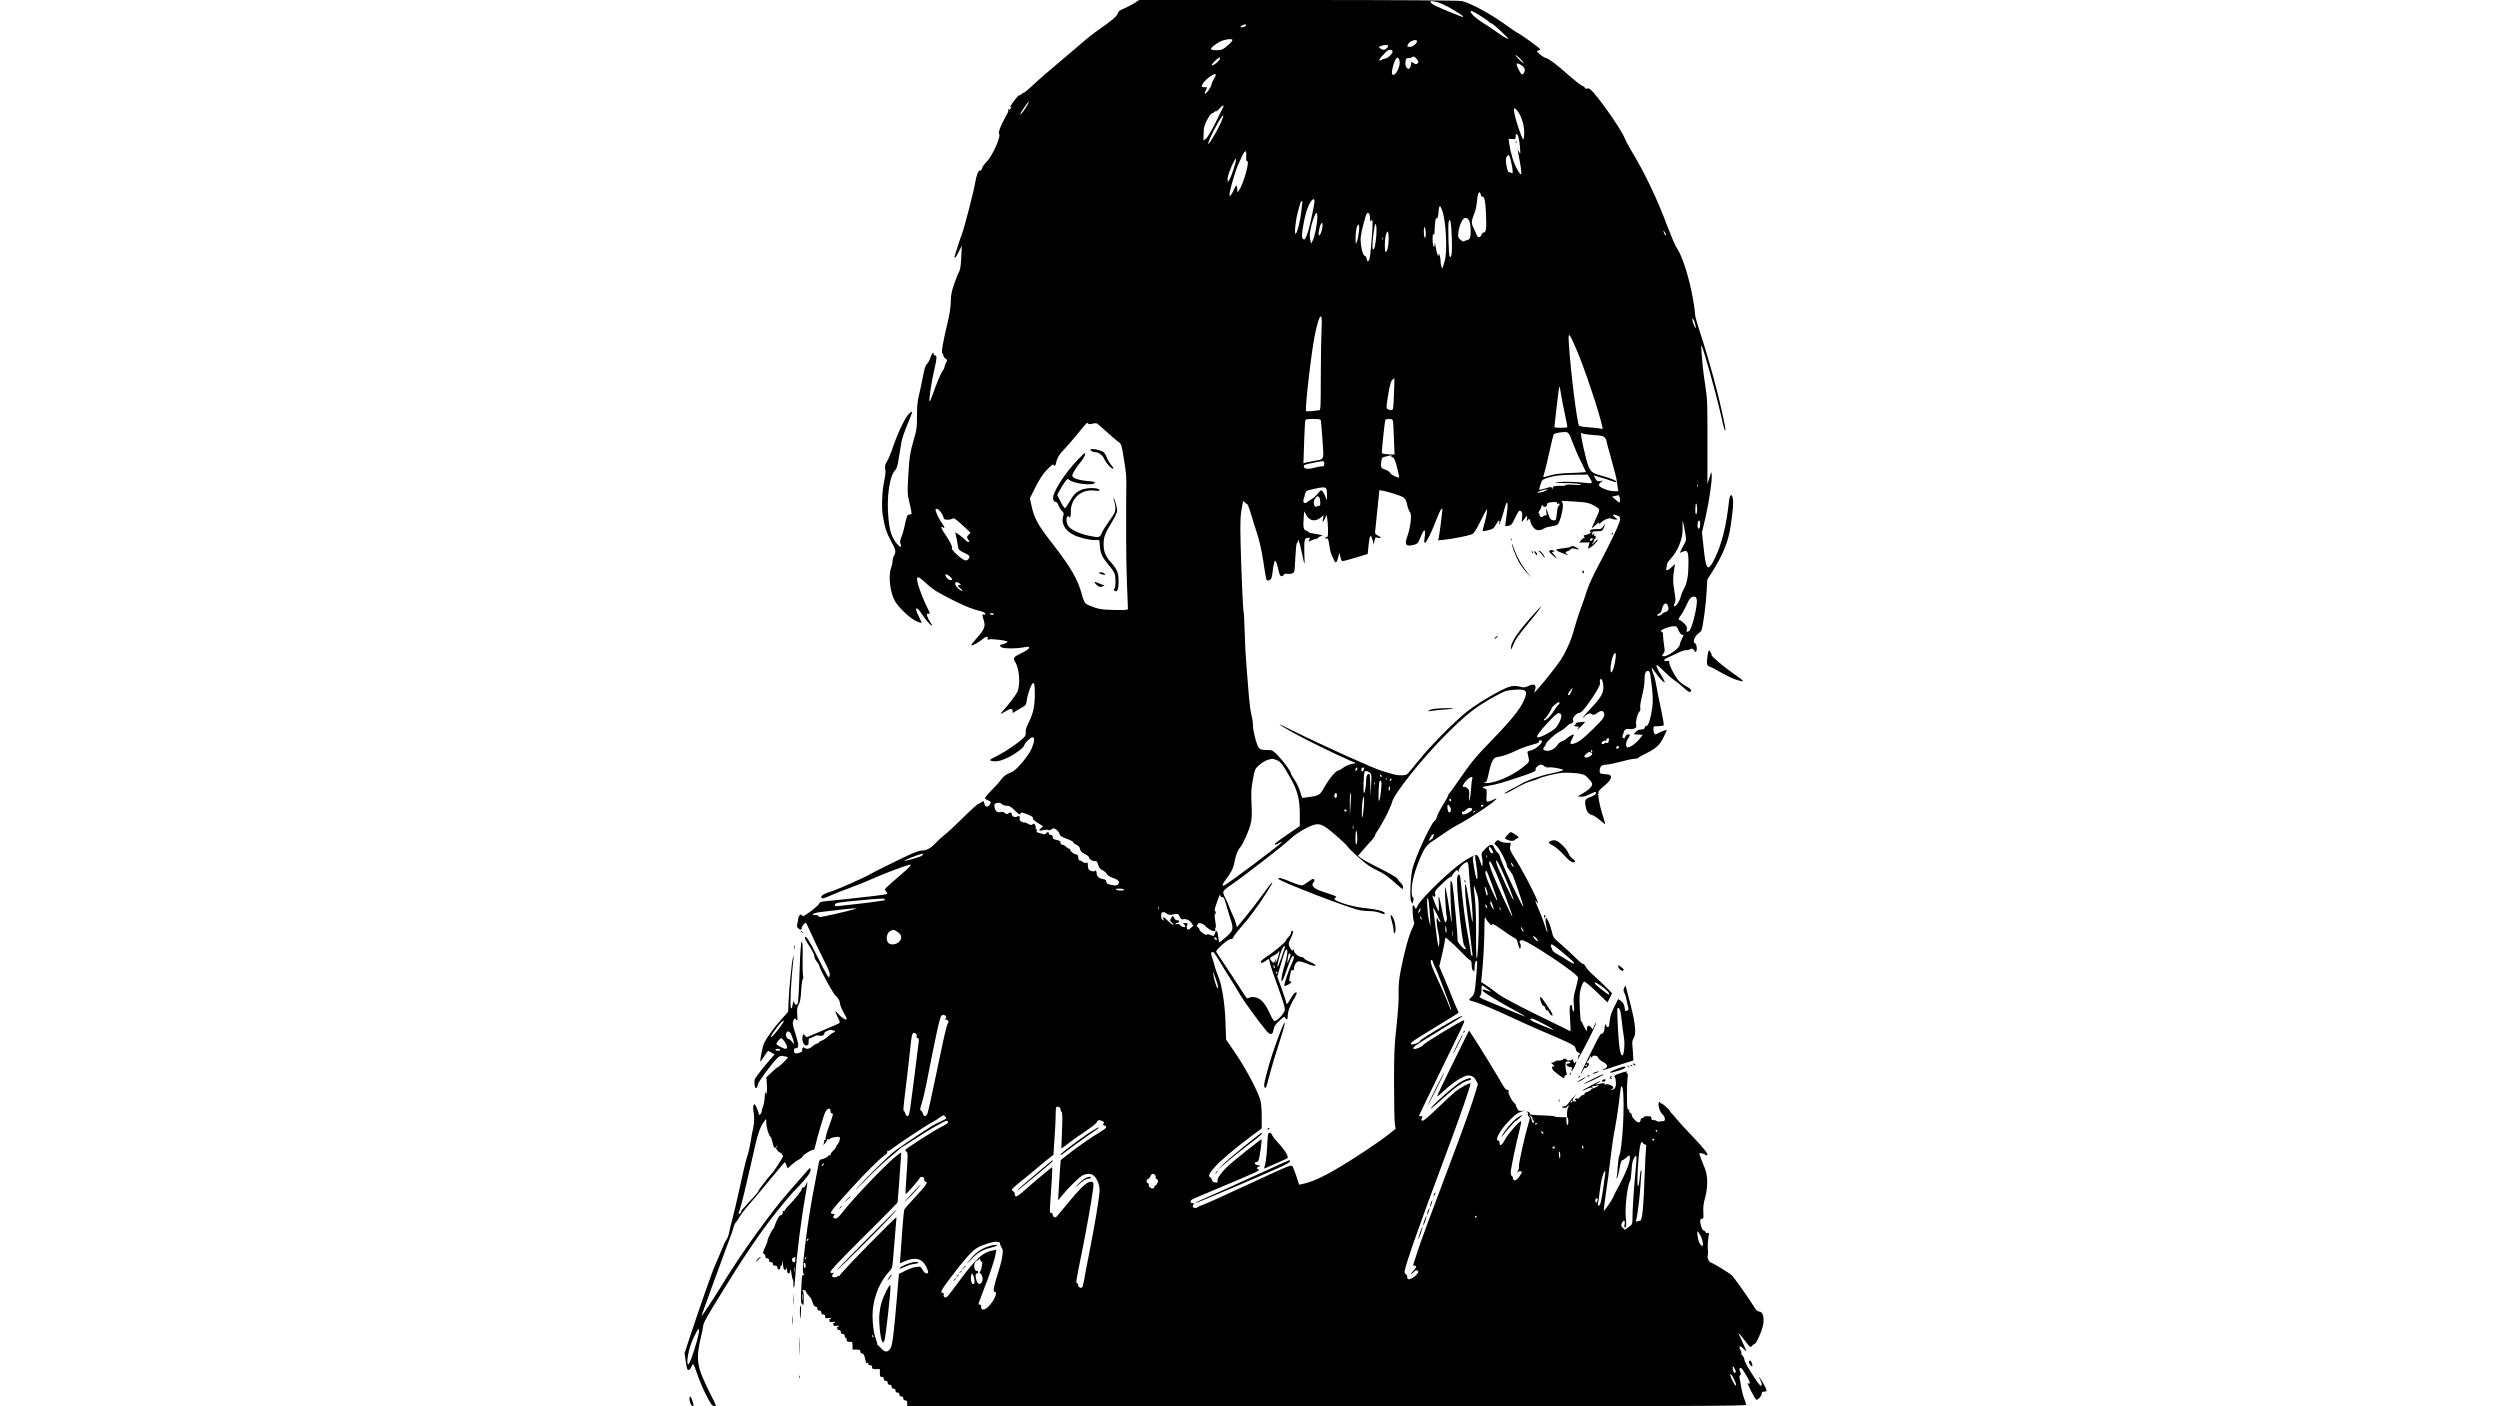 <?xml version="1.0" standalone="no"?>
<!DOCTYPE svg PUBLIC "-//W3C//DTD SVG 20010904//EN"
 "http://www.w3.org/TR/2001/REC-SVG-20010904/DTD/svg10.dtd">
<svg version="1.0" xmlns="http://www.w3.org/2000/svg"
 width="2560pt" height="1440pt" viewBox="0 0 2560 1440"
 preserveAspectRatio="xMidYMid meet">

<g transform="translate(0,1440) scale(0.1,-0.1)"
fill="#000000" stroke="none">
<path d="M11621 14371 c-24 -16 -72 -41 -106 -56 -51 -21 -65 -32 -70 -54 -6
-26 -63 -75 -194 -165 -62 -43 -116 -86 -237 -191 -45 -38 -119 -101 -165
-140 -104 -86 -214 -182 -294 -257 -34 -32 -66 -58 -72 -58 -6 0 -16 -7 -23
-15 -7 -8 -16 -12 -21 -10 -4 3 -25 -18 -47 -47 -51 -70 -58 -83 -43 -73 10 6
11 3 2 -14 -7 -11 -14 -21 -17 -21 -3 0 -2 5 2 12 4 7 3 8 -5 4 -6 -4 -9 -12
-6 -17 4 -5 -11 -37 -31 -71 -42 -72 -76 -160 -64 -168 26 -17 -67 -228 -127
-286 -22 -22 -43 -52 -47 -67 -4 -19 -12 -27 -21 -23 -15 5 -39 -55 -50 -129
-15 -89 -109 -455 -136 -525 -15 -41 -38 -106 -49 -145 -12 -38 -23 -76 -26
-83 -2 -8 1 -12 6 -10 6 2 23 30 39 63 l30 60 -6 -120 c-4 -88 -10 -128 -23
-150 -10 -16 -32 -73 -50 -125 -26 -75 -33 -113 -34 -180 -1 -57 -12 -128 -33
-215 -46 -188 -66 -309 -54 -313 6 -2 11 -12 11 -22 0 -9 10 -24 21 -32 21
-13 21 -15 5 -45 -9 -18 -16 -39 -16 -47 0 -8 -7 -21 -15 -29 -15 -16 -67
-138 -105 -249 -13 -38 -27 -68 -30 -68 -13 0 18 204 51 342 23 95 24 128 4
128 -8 0 -15 7 -15 16 0 27 -18 5 -34 -42 -8 -25 -24 -53 -35 -62 -14 -12 -25
-50 -41 -132 -12 -63 -30 -149 -41 -192 -14 -56 -19 -111 -19 -207 0 -117 -3
-143 -30 -233 -40 -134 -49 -192 -60 -393 -9 -163 -9 -174 15 -270 13 -54 21
-103 19 -107 -3 -4 -14 -8 -24 -8 -20 0 -26 -14 -51 -135 -7 -33 -21 -78 -30
-99 -13 -29 -15 -46 -8 -64 28 -73 -49 -4 -85 77 -19 43 -29 90 -38 179 -22
219 11 447 72 501 12 11 23 51 34 121 10 58 22 132 27 165 6 33 33 112 60 176
27 63 49 122 49 129 0 8 -13 2 -31 -16 -39 -36 -115 -195 -164 -339 -20 -60
-48 -127 -61 -148 -21 -32 -24 -46 -19 -82 5 -27 1 -70 -9 -112 -23 -103 -31
-274 -16 -363 19 -118 39 -179 86 -264 47 -84 52 -107 29 -146 -8 -14 -15 -38
-15 -55 0 -16 -7 -48 -15 -70 -31 -87 -11 -253 42 -345 37 -63 152 -171 212
-199 28 -14 53 -22 56 -19 3 3 -8 31 -25 63 -50 94 -32 119 25 34 38 -58 83
-112 103 -123 11 -7 10 -1 -4 20 -40 59 -55 110 -29 100 19 -7 19 9 0 42 -26
46 -87 195 -101 247 -29 105 -15 109 79 23 73 -68 119 -96 302 -187 117 -57
176 -80 263 -101 25 -7 42 -17 42 -25 0 -9 -6 -12 -15 -9 -19 8 -19 -1 -1 -60
19 -62 7 -92 -74 -182 -33 -37 -57 -70 -55 -72 7 -8 76 29 113 61 37 31 65 36
55 10 -5 -13 -2 -15 18 -10 22 6 144 -7 179 -19 11 -4 9 -9 -10 -19 -14 -8
-33 -14 -42 -15 -24 0 -23 -17 1 -30 26 -13 157 -13 221 1 90 19 76 -13 -27
-62 -72 -34 -82 -49 -60 -83 47 -72 59 -243 22 -316 -17 -34 -98 -139 -148
-192 -32 -34 -24 -35 28 -3 50 31 75 32 75 4 l0 -21 33 21 c17 11 48 29 68 40
32 17 37 26 43 68 10 72 49 178 66 178 12 0 15 -17 16 -80 3 -140 -12 -221
-57 -313 -27 -53 -39 -90 -36 -105 3 -12 0 -32 -7 -45 -18 -33 -184 -151 -283
-201 -85 -43 -87 -45 -58 -53 45 -12 102 1 185 44 68 34 150 100 150 119 0 18
63 79 81 79 27 0 25 -36 -6 -113 -29 -72 -157 -225 -203 -242 -56 -21 -89 -45
-114 -82 -14 -21 -57 -69 -96 -107 -38 -38 -68 -74 -66 -80 3 -7 18 -17 34
-23 28 -11 29 -13 19 -37 -14 -30 -47 -35 -55 -8 -3 9 -8 23 -10 31 -4 11 -8
11 -22 -3 -10 -9 -25 -16 -32 -16 -7 0 -79 -65 -159 -144 -80 -79 -166 -159
-191 -177 -25 -19 -67 -58 -94 -86 -47 -52 -90 -73 -145 -73 -13 0 -60 -16
-105 -36 -92 -42 -396 -192 -411 -203 -24 -19 -326 -154 -385 -173 -85 -26
-120 -45 -120 -63 0 -22 21 -18 102 18 40 18 127 53 193 76 66 24 167 65 225
91 88 40 293 119 377 144 42 13 15 -19 -100 -117 -62 -52 -121 -104 -131 -116
-18 -20 -18 -22 -2 -40 11 -12 13 -21 7 -25 -5 -4 -65 -13 -133 -21 -217 -25
-391 -44 -471 -51 -67 -6 -79 -9 -90 -29 -13 -26 -143 -125 -163 -125 -7 0
-14 4 -16 10 -6 18 -31 -8 -34 -37 -2 -15 -6 -41 -10 -57 -5 -22 -3 -32 11
-43 25 -18 35 -16 35 5 0 17 28 52 42 52 3 0 27 -48 53 -108 26 -59 81 -173
122 -255 59 -116 74 -153 69 -174 l-7 -26 -23 34 c-12 19 -58 105 -100 191
-77 155 -116 214 -124 189 -2 -7 11 -36 30 -64 47 -71 68 -112 68 -136 0 -11
11 -33 25 -49 14 -17 25 -36 25 -43 1 -29 155 -309 170 -309 9 0 41 -53 40
-65 -1 -19 17 -67 41 -108 28 -46 35 -67 23 -67 -16 0 -53 26 -82 59 -31 34
-32 34 -23 8 6 -15 17 -40 26 -57 21 -41 19 -46 -17 -60 -18 -7 -55 -23 -83
-36 -27 -12 -79 -35 -115 -49 -36 -15 -76 -32 -89 -38 -19 -9 -25 -8 -36 6
-17 24 -22 22 -28 -12 -8 -37 19 -95 40 -87 8 3 17 6 19 6 2 0 4 16 4 35 0 25
4 35 15 35 9 0 27 7 40 16 15 10 34 14 49 10 31 -8 56 2 56 21 0 20 68 47 84
34 7 -6 16 -8 19 -4 4 3 7 1 7 -5 0 -6 -8 -13 -17 -16 -10 -3 -35 -22 -56 -41
-21 -19 -49 -38 -62 -41 -14 -3 -25 -10 -25 -14 0 -5 -10 -12 -22 -16 -13 -3
-31 -13 -41 -22 -36 -32 -61 -39 -83 -25 -19 12 -22 12 -28 -3 -3 -8 -4 -19
-1 -24 7 -11 -52 -33 -70 -26 -21 8 -20 54 1 52 37 -3 37 28 1 143 -30 93 -34
116 -25 136 13 29 23 31 37 8 7 -13 9 3 5 55 -4 60 -2 78 14 105 15 24 21 59
26 141 3 60 11 115 17 122 6 7 7 18 3 25 -4 7 -6 91 -5 188 2 137 -1 173 -10
164 -8 -8 -15 -104 -22 -315 -5 -174 -13 -308 -19 -315 -15 -18 -24 -16 -35 9
-9 20 -10 18 -17 -22 -5 -34 -9 -41 -17 -30 -12 19 1 287 26 505 4 36 4 37 -5
10 -12 -40 -40 -318 -45 -450 l-4 -105 -73 -82 c-74 -84 -140 -173 -173 -238
-15 -29 -47 -190 -38 -190 2 0 19 25 39 55 20 30 38 55 40 55 2 0 18 -9 35
-19 l31 -19 -39 -44 c-53 -58 -148 -178 -161 -204 -6 -11 -8 -39 -5 -62 5 -34
8 -40 19 -31 8 6 14 21 14 33 0 21 127 194 193 264 29 30 36 33 72 27 21 -3
41 -8 44 -10 5 -6 -95 -105 -107 -105 -4 0 -32 -23 -61 -51 l-54 -51 5 -57 c3
-31 3 -72 0 -91 -5 -33 -6 -34 -13 -10 -5 17 -7 6 -8 -38 -1 -34 -8 -79 -16
-99 -8 -19 -15 -43 -15 -53 0 -10 -7 -23 -15 -30 -12 -10 -15 -10 -15 3 0 8
-10 36 -21 62 -18 41 -23 46 -31 30 -6 -10 -7 -35 -3 -59 11 -61 10 -125 -3
-181 -7 -27 -19 -90 -26 -140 -8 -49 -22 -110 -31 -135 -15 -41 -34 -121 -124
-525 -18 -77 -37 -153 -42 -170 -6 -16 -15 -55 -20 -85 -5 -30 -18 -67 -29
-82 -11 -14 -36 -68 -56 -120 -20 -51 -47 -113 -59 -138 -24 -48 -152 -413
-254 -721 l-61 -185 11 -80 c6 -43 14 -83 19 -88 12 -12 30 1 40 30 5 13 13
24 18 24 5 0 23 -44 41 -99 18 -54 58 -150 90 -212 49 -97 62 -114 84 -117 26
-3 25 -1 -42 130 -37 73 -81 172 -97 218 -36 106 -36 190 0 342 15 59 26 118
26 129 0 27 45 108 170 309 53 85 123 198 155 250 90 145 258 392 356 520 86
114 234 291 267 320 10 8 48 50 85 92 51 59 67 85 67 108 0 30 -2 29 -59 -37
-33 -38 -103 -117 -156 -178 -191 -216 -508 -658 -696 -970 -63 -104 -202
-316 -205 -312 -2 1 38 113 87 247 50 135 115 313 145 395 30 83 63 173 74
200 10 28 21 62 24 77 4 15 14 34 23 43 9 10 26 35 37 56 12 21 44 64 72 96
60 68 140 163 283 337 57 69 106 126 108 126 1 0 9 -14 16 -32 l13 -32 39 36
c22 19 54 43 72 52 18 9 37 25 43 35 11 22 98 73 110 66 5 -3 12 9 15 27 21
95 89 327 106 360 22 43 55 49 53 10 0 -13 5 -22 14 -22 18 0 14 -16 -33 -145
-20 -54 -34 -107 -32 -117 3 -10 1 -16 -4 -12 -5 3 -9 -1 -9 -10 0 -8 -3 -23
-7 -33 -4 -11 2 -8 15 9 12 14 22 31 22 38 0 6 5 8 11 4 6 -3 14 -2 18 5 4 6
28 14 54 17 45 6 47 6 47 -18 0 -14 -9 -37 -20 -51 -11 -14 -20 -29 -20 -34 0
-5 -13 -22 -30 -38 -16 -15 -27 -32 -24 -37 3 -4 -2 -8 -10 -8 -9 0 -16 -4
-16 -8 0 -9 -59 -36 -77 -35 -7 0 -15 -16 -19 -36 -3 -20 -19 -101 -34 -181
-47 -241 -79 -438 -105 -657 -28 -235 -30 -284 -12 -302 10 -10 9 -11 -4 -6
-15 6 -18 -10 -24 -139 -6 -127 -5 -147 9 -161 15 -15 16 -11 16 58 0 51 -4
77 -12 80 -7 3 -3 6 10 6 12 1 22 -3 22 -9 0 -9 19 -35 47 -65 7 -7 18 -31 25
-54 9 -28 19 -41 30 -41 11 0 18 -8 18 -20 0 -13 7 -20 20 -20 13 0 20 -7 20
-20 0 -13 7 -20 20 -20 14 0 20 -7 20 -21 0 -19 4 -21 30 -16 18 4 30 2 30 -4
0 -6 -4 -8 -9 -4 -6 3 -9 -4 -8 -16 1 -17 6 -20 29 -15 16 3 28 1 28 -5 0 -6
-4 -8 -9 -4 -6 3 -9 -4 -8 -16 1 -17 6 -20 29 -15 16 3 28 1 28 -5 0 -6 -4 -8
-9 -4 -6 3 -9 -4 -8 -15 1 -12 8 -20 19 -20 11 0 18 -7 18 -20 0 -13 7 -20 20
-20 13 0 20 -7 20 -20 0 -11 5 -20 10 -20 6 0 10 -9 10 -20 0 -16 7 -20 30
-20 28 0 30 -2 30 -40 l0 -40 40 0 c33 0 40 -3 40 -20 0 -13 7 -20 18 -20 15
0 22 -13 31 -56 9 -40 16 -53 22 -43 7 11 9 10 9 -3 0 -11 8 -18 20 -18 13 0
20 -7 20 -20 0 -17 7 -20 40 -20 l40 0 0 -40 c0 -33 3 -40 20 -40 13 0 20 -7
20 -20 0 -13 7 -20 20 -20 13 0 20 -7 20 -20 0 -13 7 -20 20 -20 13 0 20 -7
20 -20 0 -13 7 -20 20 -20 13 0 20 -7 20 -20 0 -13 7 -20 20 -20 13 0 20 -7
20 -20 0 -13 7 -20 20 -20 13 0 20 -7 20 -20 0 -13 7 -20 20 -20 16 0 20 -7
20 -30 l0 -30 4295 0 c3797 0 4295 2 4295 15 0 8 -9 38 -21 67 -11 29 -24 80
-29 113 -5 33 -12 73 -16 89 -4 18 -2 31 5 35 9 6 9 14 0 35 -9 19 -9 30 -2
37 11 11 27 -9 84 -108 24 -41 22 -66 -4 -45 -7 6 7 -28 31 -76 24 -48 49 -90
55 -94 15 -10 57 37 57 63 0 14 7 19 25 19 33 0 32 11 -10 87 -36 63 -59 89
-30 33 17 -33 20 -60 5 -60 -17 0 -165 233 -166 262 -1 15 -9 34 -18 43 -14
14 -20 29 -14 38 1 1 -4 12 -11 25 -21 39 -1 48 30 12 39 -44 36 -27 -8 67
-20 43 -39 83 -41 88 -8 17 32 -28 77 -88 44 -57 44 -58 63 -37 10 11 23 20
28 20 13 0 65 115 81 177 18 74 4 147 -30 151 -25 4 -38 14 -56 45 -50 83
-209 308 -234 330 -28 25 -196 127 -209 127 -16 0 -42 47 -36 65 3 11 5 34 4
50 -5 48 -3 97 5 148 7 41 6 47 -9 41 -10 -4 -18 0 -22 10 -3 9 -12 16 -20 16
-13 0 -34 58 -34 98 0 14 6 22 18 22 16 0 17 8 14 68 -3 49 2 90 18 146 29
106 29 222 0 296 -25 62 -60 153 -60 157 0 8 50 1 55 -7 3 -5 13 -10 21 -10
28 0 -16 58 -146 195 -69 72 -141 150 -160 174 -19 25 -43 51 -52 60 -10 8
-18 19 -18 23 0 12 -74 77 -87 78 -7 0 -13 5 -13 11 0 5 -4 8 -8 5 -22 -13 1
-102 32 -127 12 -9 22 -29 24 -43 1 -21 -3 -26 -21 -27 -12 0 -30 -2 -39 -4
-10 -2 -20 1 -24 6 -3 5 -16 9 -30 9 -17 0 -24 5 -24 20 0 17 -7 20 -40 20
-22 0 -40 -4 -40 -10 0 -5 -7 -10 -15 -10 -8 0 -15 -9 -15 -19 0 -10 -7 -21
-15 -24 -18 -8 -75 48 -75 73 0 10 -7 21 -16 24 -9 4 -14 13 -10 22 3 8 2 13
-3 10 -5 -3 -12 2 -15 11 -9 22 -8 249 0 314 5 35 3 49 -5 49 -7 0 -9 5 -5 11
7 12 -12 8 -83 -17 -42 -15 -50 -24 -36 -38 4 -4 9 -27 10 -51 3 -47 -15 -76
-45 -74 -15 1 -15 2 1 6 9 2 17 10 17 18 0 16 -55 39 -75 31 -8 -3 -15 0 -15
6 0 10 -9 9 -80 -7 -20 -5 -18 -2 10 14 19 11 31 20 26 21 -12 0 -186 -93
-182 -98 2 -2 21 5 43 16 21 11 44 17 52 14 8 -3 11 0 7 7 -5 7 2 11 18 11 13
0 33 3 43 6 15 5 15 4 -2 -7 -11 -8 -22 -14 -25 -14 -20 -3 -50 -18 -50 -25 0
-5 -16 -14 -35 -20 -19 -6 -33 -16 -30 -21 4 -5 -1 -9 -9 -9 -9 0 -26 -11 -38
-25 -13 -15 -24 -21 -28 -15 -4 7 -12 5 -21 -6 -9 -12 -10 -15 -1 -10 6 4 12
2 12 -3 0 -6 -6 -11 -14 -11 -27 0 -28 21 -5 48 l24 27 -24 -20 c-13 -11 -37
-39 -53 -62 -22 -32 -36 -43 -55 -43 -30 0 -23 -13 8 -15 12 -1 23 4 26 12 3
7 10 13 15 13 6 0 5 -6 -2 -15 -14 -17 -20 -104 -8 -111 12 -7 10 -74 -2 -74
-5 0 -10 18 -10 40 l0 40 -60 0 c-33 0 -60 3 -60 8 0 4 -51 8 -113 10 -117 3
-151 8 -142 22 6 9 -25 23 -33 15 -3 -3 0 -5 7 -5 8 0 11 -6 7 -16 -4 -9 0
-21 9 -28 13 -10 13 -18 -5 -76 -37 -122 -101 -413 -96 -435 3 -12 -2 -32 -11
-46 -16 -22 -16 -23 0 -10 9 7 24 11 32 7 14 -5 11 -13 -15 -51 -34 -49 -63
-57 -68 -17 -2 12 -8 22 -13 22 -5 0 -9 16 -9 36 0 35 52 283 91 437 11 44 18
82 15 85 -11 11 -133 -128 -165 -187 -32 -61 -57 -75 -55 -32 0 11 -5 21 -13
21 -41 0 16 106 108 201 62 64 96 88 142 100 32 9 31 9 -6 4 -33 -3 -39 0 -52
26 -9 16 -15 32 -14 35 0 4 -3 10 -8 13 -26 17 -71 100 -66 120 4 16 1 21 -13
21 -12 0 -29 18 -48 53 -44 78 -222 370 -287 469 l-56 86 -166 -336 c-91 -185
-164 -338 -162 -340 2 -3 41 29 85 71 47 43 112 91 152 113 62 32 76 36 107
28 26 -7 40 -18 55 -47 l20 -38 -23 -77 c-34 -116 -112 -335 -233 -657 -264
-701 -308 -819 -357 -963 -28 -85 -51 -155 -51 -158 0 -2 7 -4 15 -4 22 0 18
-24 -6 -46 -11 -10 -25 -28 -31 -39 -6 -12 3 -6 22 13 25 26 35 30 46 21 11
-9 11 -15 -4 -34 -20 -27 -63 -55 -86 -55 -10 0 -16 9 -16 24 0 13 -7 27 -16
30 -12 5 -14 14 -9 38 21 98 158 486 415 1172 154 412 266 734 257 742 -8 9
-99 -41 -153 -83 -27 -22 -111 -99 -186 -172 -94 -91 -143 -131 -153 -127 -13
4 -14 10 -5 26 9 17 8 20 -10 20 -11 0 -20 2 -20 4 0 4 116 243 330 681 144
294 144 295 126 295 -22 0 -407 -234 -414 -252 -7 -17 -86 -48 -96 -38 -15 15
-3 24 254 180 241 147 270 166 235 155 -57 -19 -425 -239 -425 -254 0 -16 -80
-45 -91 -34 -13 13 13 31 261 182 102 62 195 120 208 128 16 10 20 18 14 26
-5 7 -26 55 -47 107 -20 52 -62 154 -92 225 l-55 130 26 110 c14 61 28 127 31
148 l6 38 37 -30 c20 -16 74 -67 120 -114 45 -47 89 -88 97 -91 10 -4 15 -20
15 -49 0 -27 6 -49 15 -57 13 -11 15 -6 15 38 0 44 12 73 25 60 3 -2 0 -56 -5
-119 -18 -212 -20 -220 -53 -250 -22 -21 -27 -29 -16 -33 8 -2 39 -12 69 -21
58 -18 231 -93 390 -168 52 -25 178 -81 280 -125 335 -144 337 -146 345 -182
4 -20 15 -34 26 -37 19 -5 27 -23 11 -23 -5 0 -9 -6 -9 -12 0 -7 -4 -22 -8
-33 -11 -33 62 100 131 239 36 71 62 131 59 134 -2 3 -12 -12 -20 -32 l-16
-37 -18 22 c-21 27 -41 18 -41 -19 -1 -27 -1 -27 -20 8 -11 19 -22 43 -26 53
-3 9 -10 17 -14 17 -4 0 -10 63 -13 139 -5 116 -3 150 12 203 11 38 24 64 33
66 9 2 65 -45 127 -105 l112 -108 23 47 24 47 -57 58 c-32 32 -89 86 -128 121
-40 34 -77 76 -85 92 -7 17 -20 30 -28 30 -9 0 -45 30 -80 66 -36 36 -101 96
-145 134 -77 65 -81 71 -93 127 -7 32 -23 80 -36 107 -20 42 -24 45 -29 26 -3
-13 1 -48 8 -78 21 -80 10 -76 -14 5 -11 37 -39 110 -61 162 -44 104 -47 114
-25 85 65 -85 -112 273 -210 427 -60 93 -66 108 -61 142 l6 37 -43 0 c-23 0
-53 7 -66 16 -21 15 -24 15 -43 -3 -19 -20 -19 -20 12 -51 31 -31 100 -166
100 -196 0 -8 11 -27 24 -43 12 -15 28 -38 34 -49 15 -29 112 -314 112 -328
-2 -30 -240 479 -240 513 0 9 -11 28 -24 40 -14 13 -30 36 -36 52 -17 40 -40
37 -90 -12 -43 -42 -44 -46 -30 -114 1 -5 2 -26 1 -45 -2 -32 -3 -30 -24 30
-19 57 -25 65 -47 64 -14 0 -72 -31 -130 -70 -126 -83 -424 -370 -461 -444
-20 -41 -22 -43 -30 -22 -5 12 -13 22 -19 22 -12 0 -2 -160 11 -174 4 -5 -5
-34 -20 -65 -34 -66 -79 -232 -116 -420 -20 -104 -25 -158 -23 -245 2 -68 -7
-198 -22 -336 -22 -197 -25 -270 -25 -585 0 -198 4 -383 8 -412 l8 -52 -78
-62 c-43 -35 -148 -108 -233 -164 -340 -224 -509 -312 -646 -340 l-31 -6 -28
86 c-16 48 -34 94 -41 103 -11 16 -52 0 -339 -134 -376 -174 -519 -239 -565
-256 -30 -11 -59 -24 -65 -29 -13 -12 -42 -11 -50 1 -4 6 -1 17 5 25 10 12 9
15 -10 15 -15 0 -20 5 -18 16 4 20 -4 16 183 94 83 35 164 69 180 76 17 7 103
44 193 82 114 49 157 71 142 75 -27 7 -26 23 3 32 20 7 19 8 -10 12 -33 4 -48
33 -18 33 9 0 19 10 24 23 10 25 35 207 29 211 -4 4 -300 -232 -347 -277 -65
-62 -110 -125 -104 -148 5 -18 2 -20 -23 -17 -19 2 -30 10 -33 23 -2 11 -9 24
-17 28 -24 13 -16 34 36 96 54 65 210 198 382 326 l108 80 0 121 c0 82 -5 138
-16 174 -28 95 -151 326 -252 473 l-97 142 -6 180 c-6 192 -38 387 -78 477
-11 24 -27 72 -36 108 -10 36 -22 78 -28 93 -8 23 -7 31 4 38 10 6 22 -5 46
-44 17 -29 60 -98 95 -155 35 -56 73 -117 85 -135 12 -18 39 -63 61 -102 37
-64 193 -279 268 -369 40 -47 66 -46 74 5 7 42 22 64 74 109 34 30 39 32 48
17 15 -29 25 -19 25 26 0 42 27 112 75 189 24 38 20 60 -7 38 -8 -7 -27 -34
-42 -61 -26 -49 -43 -62 -43 -34 0 8 -20 71 -45 140 l-46 125 30 102 c42 144
54 178 66 175 15 -3 7 -69 -19 -155 -51 -165 -43 -239 9 -85 43 128 63 173 75
173 16 0 12 -24 -13 -78 -35 -75 -82 -220 -75 -228 4 -3 24 4 45 17 29 18 34
25 20 27 -14 3 -17 10 -13 33 3 16 9 43 12 60 4 21 10 29 20 25 9 -3 14 1 14
14 0 30 21 69 42 75 10 4 47 -5 82 -19 36 -14 72 -26 80 -26 33 0 14 18 -40
40 -31 13 -58 29 -61 37 -3 7 -14 13 -24 13 -29 0 -79 41 -79 64 0 15 -3 17
-9 8 -6 -10 -11 -8 -23 10 -27 43 -28 57 -3 105 26 48 32 83 15 83 -5 0 -10
-9 -10 -20 0 -12 -11 -31 -25 -44 -14 -13 -25 -28 -25 -34 0 -15 -124 -120
-198 -167 -34 -22 -62 -46 -62 -52 0 -19 21 -15 50 7 33 26 40 25 40 -5 0 -13
36 -124 81 -246 61 -169 79 -230 75 -254 -7 -37 -86 -118 -107 -110 -8 3 -28
35 -44 72 -56 125 -106 173 -178 173 -18 0 -38 -5 -44 -11 -9 -9 -23 5 -55 57
-41 65 -231 354 -264 401 -15 21 -14 24 13 52 52 55 114 100 128 95 9 -4 19 4
27 23 7 15 39 57 71 93 77 85 179 221 254 340 79 126 78 123 65 119 -5 -2 -48
-57 -94 -121 -45 -64 -123 -165 -173 -225 l-89 -108 -9 35 c-4 19 -19 58 -32
85 -14 28 -31 70 -40 94 -9 25 -26 64 -39 88 -14 24 -22 51 -19 63 3 11 38 41
77 67 102 66 563 424 612 475 23 24 84 66 137 96 115 62 151 66 218 24 57 -37
215 -176 229 -202 6 -11 57 -61 113 -111 76 -68 123 -101 184 -129 77 -36 117
-65 226 -163 39 -35 42 -36 45 -17 2 12 -6 31 -20 44 -13 13 -31 35 -40 49
-11 15 -78 55 -180 105 -90 45 -176 92 -192 105 l-30 24 55 63 c29 35 69 79
87 97 17 19 32 41 32 48 0 7 8 23 18 36 26 35 106 178 122 219 7 19 16 40 20
45 4 6 10 24 14 40 22 90 310 451 560 700 206 205 294 274 489 382 104 57 117
62 195 69 108 9 136 -2 127 -49 -21 -102 -112 -223 -354 -472 -161 -165 -212
-227 -347 -425 -43 -63 -82 -116 -86 -118 -4 -2 -8 -9 -8 -15 0 -7 -25 -52
-55 -101 -30 -49 -57 -103 -61 -120 -4 -17 -15 -37 -26 -44 -37 -27 -195 -369
-224 -487 -21 -88 -30 -304 -14 -336 l13 -24 8 30 c6 20 4 32 -4 37 -8 5 -12
33 -11 80 1 82 33 198 93 338 37 86 64 121 119 156 17 10 66 44 109 74 43 31
107 71 143 90 126 65 367 225 400 265 10 12 3 11 -31 -5 -69 -31 -72 -29 -67
44 4 61 3 65 -19 71 -36 9 -19 22 39 29 62 8 175 40 343 98 125 43 148 54 140
69 -8 13 32 49 54 49 11 0 27 -7 36 -16 10 -10 27 -15 46 -12 29 5 135 -14
146 -26 6 -5 -42 -19 -142 -40 -90 -19 -238 -71 -284 -101 -21 -12 -71 -40
-112 -60 -40 -21 -69 -40 -62 -42 7 -2 55 21 109 53 53 31 121 63 152 71 31 8
68 21 82 28 43 22 182 56 250 62 36 2 100 0 144 -5 71 -9 82 -14 116 -47 21
-21 40 -46 43 -56 7 -27 -25 -62 -90 -100 l-58 -34 34 -3 c22 -2 51 6 83 22
60 31 83 34 69 8 -5 -10 -28 -24 -51 -32 -56 -18 -64 -31 -55 -87 9 -60 29
-90 66 -98 17 -4 53 -27 81 -52 27 -24 52 -43 54 -41 2 2 -10 46 -27 97 -33
105 -50 206 -39 236 5 11 31 38 58 59 79 61 91 115 28 117 -17 1 -35 2 -41 4
-5 1 -16 3 -22 3 -18 3 -16 58 3 76 8 9 32 16 52 16 20 0 87 14 147 30 61 17
124 30 142 30 17 0 34 4 38 9 3 6 38 26 78 45 102 49 145 88 181 165 17 37 32
69 34 73 4 10 -68 -16 -97 -34 -18 -11 -23 -11 -31 2 -11 18 -13 69 -2 71 4 1
26 3 49 3 24 1 45 5 49 9 4 3 -7 70 -24 149 -17 79 -38 184 -47 235 -8 50 -21
106 -29 125 -7 18 -16 47 -20 63 -6 26 -3 24 27 -20 43 -62 96 -120 103 -112
4 3 -11 34 -33 69 -76 120 -66 141 22 48 32 -32 81 -76 111 -96 29 -20 74 -57
100 -81 45 -43 66 -50 72 -22 1 8 -21 26 -54 43 -34 18 -68 46 -86 70 -42 57
-87 149 -85 172 2 15 -3 18 -25 16 -44 -5 -33 17 20 39 26 11 71 32 99 46 29
15 63 26 75 25 13 -1 33 3 46 10 19 10 25 9 39 -11 13 -20 17 -21 24 -8 10 17
1 77 -11 77 -4 0 -11 7 -14 16 -8 21 19 70 49 90 13 9 27 23 29 32 17 53 45
266 51 382 l8 135 41 65 c119 186 176 326 199 490 24 168 29 235 21 275 -10
57 -31 43 -39 -27 -26 -245 -72 -433 -141 -576 -75 -155 -93 -141 -118 91
l-18 164 36 154 c38 165 69 377 64 437 -3 36 -4 35 -23 -28 l-21 -65 0 430 c1
393 -1 442 -21 570 -12 77 -24 169 -27 205 -3 36 -8 98 -12 138 -3 39 -4 72
-1 72 13 0 152 -498 199 -710 16 -74 33 -141 38 -150 14 -23 12 -2 -10 104
-51 251 -152 623 -247 909 -25 76 -45 150 -45 165 -1 49 -29 215 -54 315 -44
179 -92 307 -139 377 -13 19 -51 109 -85 198 -114 304 -237 562 -386 807 -24
40 -50 91 -58 112 -23 65 -209 338 -314 460 -37 43 -50 51 -69 47 -14 -4 -23
-2 -23 5 0 6 -13 17 -29 23 -17 7 -75 53 -131 102 -129 115 -209 175 -240 182
-14 3 -42 21 -63 39 -34 30 -35 34 -17 37 11 2 21 8 22 13 0 10 -184 144 -232
168 -14 7 -83 55 -155 106 -134 96 -334 202 -415 220 -29 7 -619 11 -1675 11
l-1630 0 -44 -29z m3091 8 c32 -7 94 -35 155 -71 120 -70 152 -99 77 -70 -240
95 -294 121 -294 143 0 11 -2 11 62 -2z m454 -145 c40 -25 78 -52 84 -60 7 -8
18 -14 24 -14 6 0 52 -38 101 -85 78 -75 85 -83 50 -66 -22 10 -70 41 -106 68
-37 27 -99 69 -138 92 -68 42 -121 91 -121 113 0 14 22 4 106 -48z m-2406 -93
c0 -10 -25 -21 -48 -21 -15 1 -14 3 2 15 22 17 46 20 46 6z m-140 -151 c0 -17
-72 -82 -106 -96 -33 -14 -114 -10 -114 6 0 12 45 48 92 73 46 24 128 35 128
17z m1890 -12 c0 -23 -43 -58 -72 -58 -31 0 -33 3 -17 31 16 32 89 53 89 27z
m-297 -45 c10 -9 -23 -43 -43 -43 -9 0 -25 6 -36 14 -18 14 -18 15 6 25 29 12
64 14 73 4z m47 -62 c0 -21 -53 -71 -76 -71 -8 0 -23 -5 -34 -12 -32 -20 -35
-1 -4 31 16 17 37 39 47 50 22 27 67 28 67 2z m1342 -116 c6 -11 -10 0 -36 25
-25 24 -46 49 -46 54 0 13 69 -53 82 -79z m-1092 38 c18 -23 19 -28 6 -41 -13
-13 -18 -13 -40 2 -25 16 -26 16 -26 -7 0 -13 -6 -31 -13 -41 -13 -17 -14 -17
-31 -1 -12 12 -16 30 -14 59 3 37 6 41 30 41 14 0 30 3 34 8 14 14 33 7 54
-20z m-2025 -7 c-18 -27 -57 -56 -77 -56 -6 0 6 18 27 40 45 46 76 56 50 16z
m1846 -7 c14 -55 -45 -169 -72 -142 -9 9 -8 28 4 79 24 94 53 122 68 63z
m1245 -45 c37 -25 46 -48 31 -77 -16 -31 -28 -25 -56 30 -33 65 -25 79 25 47z
m-3126 -101 c0 -5 -10 -24 -21 -43 -12 -19 -22 -44 -24 -57 -2 -25 -51 -93
-66 -93 -5 0 -3 13 6 30 18 35 18 38 3 37 -46 -1 -49 2 -34 31 26 51 136 127
136 95z m-1932 -313 c-30 -52 -65 -96 -71 -90 -6 5 80 130 89 130 2 0 -6 -18
-18 -40z m2012 -5 c0 -3 -36 -76 -79 -163 -49 -97 -89 -165 -104 -174 l-24
-16 2 71 c1 59 7 83 34 135 17 35 39 66 49 69 9 3 26 13 36 22 16 13 18 13 12
1 -4 -8 8 2 26 22 30 34 48 46 48 33z m3008 -50 c41 -51 70 -146 70 -223 -1
-46 -5 -71 -11 -69 -6 2 -27 55 -48 118 -58 178 -61 238 -11 174z m-3034 -117
c-38 -86 -127 -235 -131 -221 -9 25 139 304 153 290 3 -3 -7 -34 -22 -69z
m3046 -155 c6 -21 13 -69 15 -108 5 -68 5 -69 -10 -40 -14 27 -15 28 -11 5 27
-143 37 -204 34 -225 -3 -20 -8 -15 -40 38 -37 62 -69 166 -83 264 l-7 52 36
-3 c33 -2 36 0 36 26 0 40 17 35 30 -9z m-2788 -165 c0 -13 0 -35 -1 -50 -1
-16 3 -28 10 -28 29 0 -37 -232 -87 -305 -13 -18 -14 -17 -14 18 0 47 -14 47
-33 0 -9 -21 -22 -47 -31 -58 -15 -20 -15 -20 -16 5 0 34 56 228 86 298 63
144 82 170 86 120z m2727 -177 c1 -28 -1 -32 -14 -21 -8 6 -18 9 -24 6 -10 -7
-31 77 -31 126 0 18 7 36 18 44 15 12 19 7 34 -54 9 -37 17 -82 17 -101z
m-2854 26 c-44 -134 -72 -175 -63 -94 6 48 78 209 85 189 3 -7 -7 -50 -22 -95z
m2529 -272 c4 -14 11 -23 16 -20 19 12 32 -52 37 -181 6 -142 1 -184 -22 -184
-9 0 -20 -11 -25 -25 -13 -33 -38 -32 -51 3 -5 15 -19 45 -30 68 -26 54 -25
62 17 174 7 19 15 62 18 96 8 92 26 123 40 69z m-1704 -66 c0 -40 -49 -266
-72 -330 -23 -65 -34 -74 -52 -46 -12 19 13 180 44 279 28 91 80 153 80 97z
m-124 -16 c-2 -10 -8 -51 -11 -91 -8 -85 -39 -210 -56 -226 -18 -17 -4 133 21
224 30 109 30 110 41 110 6 0 8 -8 5 -17z m1429 -70 c41 -98 59 -420 29 -524
-24 -84 -26 -87 -34 -59 -5 14 -9 43 -9 65 -1 39 -20 89 -21 55 -1 -34 -19 18
-28 81 -6 39 -10 51 -11 31 -2 -63 -21 -21 -21 46 0 47 3 63 10 52 7 -11 10 6
11 55 1 59 15 142 18 110 3 -25 21 24 21 57 0 35 8 68 16 68 2 0 11 -17 19
-37z m-1275 -77 c0 -61 -28 -204 -48 -240 l-16 -31 -9 39 c-6 25 -6 60 1 100
12 71 49 176 63 176 5 0 9 -20 9 -44z m534 28 c3 -9 6 -30 6 -47 0 -22 3 -28
9 -18 20 31 21 -18 6 -201 -10 -133 -19 -197 -29 -206 -12 -12 -15 -10 -21 17
-4 17 -12 31 -19 31 -23 0 -49 124 -42 194 6 57 46 211 61 236 9 15 22 12 29
-6z m1022 -70 c16 -39 19 -147 4 -175 -6 -10 -19 -19 -28 -19 -10 0 -23 -5
-28 -10 -7 -7 -19 -2 -39 15 -25 24 -27 31 -21 78 3 29 16 73 28 98 17 37 27
47 46 47 18 0 28 -9 38 -34z m-179 -178 c4 -151 -3 -204 -23 -183 -10 10 -18
319 -10 354 15 59 28 -9 33 -171z m-1330 95 c-15 -69 -43 -86 -32 -20 11 62
24 94 35 83 5 -5 4 -31 -3 -63z m557 -56 c-7 -96 -21 -158 -35 -149 -12 7 -2
139 18 239 11 56 23 -4 17 -90z m-179 33 c-4 -40 -13 -86 -20 -103 -13 -29
-13 -27 -14 35 -1 71 14 140 30 140 8 0 9 -24 4 -72z m685 -21 c0 -30 -4 -46
-10 -42 -5 3 -10 32 -10 63 0 41 3 53 10 42 5 -8 10 -37 10 -63z m2460 -10 c0
-16 -18 3 -23 25 -6 22 -5 22 8 4 8 -11 15 -24 15 -29z m-2840 -41 c0 -73 -14
-136 -31 -136 -12 0 -11 126 2 173 16 59 29 43 29 -37z m-63 -8 c-3 -8 -6 -5
-6 6 -1 11 2 17 5 13 3 -3 4 -12 1 -19z m-624 -915 c-4 -71 -8 -287 -8 -480 0
-307 -2 -353 -15 -354 -8 0 -41 -4 -73 -8 -32 -4 -60 -4 -63 0 -13 22 55 613
91 784 46 221 80 250 68 58z m3824 54 c7 -23 10 -43 8 -46 -6 -6 -35 64 -35
85 0 27 13 7 27 -39z m-1206 -285 c78 -184 223 -618 254 -761 l7 -34 -43 7
c-24 4 -78 9 -119 12 -41 3 -78 10 -81 16 -21 34 -88 574 -104 843 -8 126 0
119 86 -83z m-1877 -441 c-6 -150 -8 -161 -26 -161 -11 0 -27 4 -37 10 -17 9
-17 15 3 142 15 94 27 140 41 155 10 12 21 21 23 19 2 -2 0 -76 -4 -165z
m1712 -3 c7 -46 25 -138 40 -206 15 -67 25 -124 23 -126 -9 -9 -134 -8 -132 0
1 5 12 102 24 216 13 114 25 205 28 203 2 -2 10 -42 17 -87z m-2461 -260 c2
-7 10 -98 17 -201 15 -216 22 -197 -82 -216 -36 -7 -76 -15 -89 -18 l-24 -6 7
209 c4 115 9 217 12 227 5 14 17 17 80 17 51 0 76 -4 79 -12z m739 -10 c3 -13
7 -95 10 -183 l6 -160 -65 3 c-54 3 -65 7 -65 21 0 38 31 324 36 332 3 5 21 9
39 9 28 0 36 -4 39 -22z m-3120 -27 c4 -6 20 -6 41 0 19 6 41 6 49 2 8 -4 53
-44 101 -88 49 -44 102 -89 118 -101 30 -20 32 -27 55 -170 25 -150 28 -190
25 -319 -1 -38 -1 -122 -1 -185 1 -63 1 -209 0 -325 -1 -115 3 -318 8 -450 5
-132 10 -247 10 -257 0 -14 -15 -16 -137 -14 -113 2 -151 7 -208 26 -38 13
-79 31 -89 41 -11 10 -28 51 -38 91 -37 147 -112 277 -291 508 -164 210 -198
273 -228 417 l-13 61 58 115 c42 83 74 132 118 178 36 38 63 59 65 52 8 -23
21 -14 28 20 11 50 34 88 84 138 25 25 86 96 136 157 49 62 93 112 97 112 4 0
9 -4 12 -9z m4961 -196 c23 -60 63 -152 89 -202 25 -51 46 -94 46 -97 0 -2
-66 -6 -147 -9 -107 -3 -167 -10 -218 -25 -38 -11 -71 -20 -72 -18 -1 1 6 31
17 66 10 36 33 130 50 210 17 80 35 152 39 160 5 9 29 17 62 21 94 11 89 15
134 -106z m205 81 c89 -6 108 -10 123 -27 9 -12 17 -27 17 -34 0 -7 23 -93 51
-191 28 -99 53 -197 55 -219 3 -22 7 -55 10 -72 l6 -33 -45 0 c-52 0 -143 35
-152 58 -4 10 3 23 17 34 l23 18 -30 -6 c-26 -5 -33 -1 -48 26 l-19 31 29 -7
c27 -6 151 -46 186 -59 9 -4 17 -3 17 3 0 12 -62 37 -167 66 -101 28 -111 43
-157 234 -33 136 -46 222 -28 196 4 -6 54 -14 112 -18z m-2062 -218 c-2 -7 3
-12 10 -10 7 1 18 -13 26 -30 14 -34 47 -171 42 -176 -10 -9 -83 27 -90 44 -6
13 -26 27 -48 34 -46 13 -52 26 -44 84 7 42 8 43 54 53 26 6 48 11 50 12 1 0
1 -5 0 -11z m-688 -77 c0 -23 -4 -28 -22 -27 -13 1 -43 -4 -68 -11 -62 -18
-109 -17 -117 2 -8 23 -1 27 95 46 116 23 112 23 112 -10z m2719 -145 c33 -53
29 -59 -31 -52 -109 13 -235 17 -293 8 -53 -7 -45 -8 70 -9 74 0 141 -5 155
-12 20 -9 7 -10 -62 -5 -56 3 -88 2 -88 -5 0 -5 -20 -8 -46 -6 -59 3 -84 -3
-85 -24 0 -15 -1 -15 -7 0 -6 16 -12 15 -67 -2 -32 -10 -61 -16 -63 -14 -2 2
3 26 13 54 15 46 20 51 63 65 75 25 148 34 289 35 l131 1 21 -34z m1108 -88
c-3 -8 -6 -5 -6 6 -1 11 2 17 5 13 3 -3 4 -12 1 -19z m-3803 -30 c3 -13 5 -45
5 -73 -1 -39 -2 -44 -8 -25 -12 40 -41 90 -51 90 -5 0 -23 -17 -40 -39 -17
-21 -43 -44 -58 -52 -15 -8 -33 -20 -40 -26 -32 -31 -58 -9 -40 34 6 15 10 32
9 36 0 4 3 16 9 27 9 17 25 22 135 44 53 10 73 6 79 -16z m2246 -12 c-32 -17
-98 -30 -85 -17 11 10 70 29 95 30 8 0 4 -6 -10 -13z m-1555 -32 c111 -35 118
-41 134 -112 7 -34 20 -67 27 -73 25 -21 10 -155 -30 -267 -22 -62 -8 -86 42
-77 65 11 70 15 99 86 15 39 33 69 38 67 11 -3 11 -13 2 -81 -5 -37 -4 -48 6
-45 16 6 70 116 118 243 33 89 60 130 59 93 -1 -26 -29 -244 -36 -277 l-7 -34
69 7 c78 8 236 39 276 55 20 8 41 39 93 143 66 131 67 132 61 80 -4 -29 -16
-82 -27 -118 -11 -36 -18 -68 -15 -71 3 -3 29 0 58 8 46 12 56 20 76 57 25 46
43 55 35 20 -12 -58 17 15 41 101 14 51 28 96 31 99 16 17 17 -22 3 -121 -9
-62 -15 -113 -14 -115 2 -1 17 1 34 4 27 5 36 16 66 80 19 41 39 74 43 74 27
-1 35 -19 29 -71 -5 -46 -4 -51 6 -35 7 10 21 28 31 40 17 21 17 20 13 -19 -3
-22 -3 -33 0 -23 8 27 34 31 34 5 0 -24 23 -64 48 -84 21 -17 58 -16 85 1 12
8 33 17 47 19 102 19 102 19 116 53 28 68 46 166 35 192 l-11 23 121 -6 c136
-8 163 -13 225 -50 51 -30 52 -27 -2 -144 -19 -41 -34 -76 -34 -79 0 -4 18 12
41 33 27 27 38 33 33 20 -6 -17 -3 -16 22 6 35 32 86 50 105 38 8 -5 25 -9 39
-9 l25 0 -30 25 c-33 26 -19 34 29 15 20 -7 26 -16 26 -40 0 -32 -106 -255
-235 -495 -41 -77 -88 -180 -104 -230 -15 -49 -46 -140 -69 -200 -22 -61 -50
-149 -62 -195 -24 -100 -87 -241 -143 -325 -43 -63 -158 -209 -226 -285 l-40
-45 9 34 c15 53 -12 64 -75 34 -30 -14 -42 -15 -83 -4 -36 9 -60 9 -98 1 -70
-16 -331 -168 -444 -258 -136 -110 -379 -356 -495 -502 -55 -69 -107 -130
-115 -137 -21 -17 -98 -16 -156 2 -27 9 -72 22 -100 30 -78 21 -617 264 -914
412 -183 91 -185 86 -5 -16 108 -62 455 -232 595 -292 l55 -23 -45 -9 c-25 -5
-63 -22 -84 -38 -22 -16 -45 -29 -52 -29 -23 0 -91 -80 -138 -163 -52 -93 -54
-95 -186 -112 l-46 -6 -22 69 c-12 38 -38 91 -57 118 -19 27 -35 55 -35 62 0
21 -74 123 -134 185 -57 57 -57 57 -116 57 -48 0 -63 4 -79 21 -22 24 -62 179
-61 237 1 20 -6 64 -14 97 -9 33 -20 114 -26 180 -5 66 -16 206 -25 310 -9
105 -18 272 -20 373 -3 101 -7 187 -10 192 -6 10 -22 356 -31 696 -6 248 -4
299 22 424 5 23 7 24 18 7 7 -9 18 -17 24 -17 6 0 23 -39 37 -87 14 -49 44
-142 65 -208 26 -79 48 -176 65 -285 33 -218 31 -209 55 -203 29 8 33 18 45
112 6 48 15 86 22 88 7 3 18 -25 30 -76 14 -64 21 -81 36 -81 10 0 20 7 23 15
4 9 15 12 32 9 15 -3 39 -1 53 4 26 10 26 11 33 159 4 81 11 150 16 151 6 2
10 11 10 20 1 39 21 -20 41 -120 12 -57 23 -105 26 -108 3 -3 3 34 0 82 -2 48
-2 107 0 131 5 40 8 46 34 49 24 4 26 2 18 -13 -14 -27 -11 -29 19 -13 15 7
34 14 43 14 9 0 22 7 29 15 7 8 20 15 29 15 37 1 -14 19 -71 25 -32 4 -58 11
-58 16 0 5 -11 11 -24 15 -28 7 -34 36 -26 134 l5 65 22 -41 c32 -61 97 -69
152 -20 l24 21 -6 -39 c-6 -35 -5 -37 7 -20 7 10 17 30 22 44 7 23 9 21 15
-20 4 -25 8 -78 8 -117 1 -59 -2 -73 -14 -73 -8 0 -15 -4 -15 -10 0 -5 6 -7
14 -4 15 6 20 -10 32 -91 3 -27 12 -61 19 -75 7 -14 18 -37 24 -52 15 -39 29
-35 41 15 17 65 17 65 25 19 4 -24 13 -45 19 -47 6 -3 67 13 136 34 l125 38
10 98 c11 103 22 113 43 35 l9 -35 8 37 c7 34 9 37 36 31 38 -7 37 2 -2 23
-30 15 -31 17 -25 67 3 29 13 130 23 225 l18 173 35 -6 c19 -3 71 -17 115 -31z
m2311 -38 c3 -14 4 -32 2 -42 -3 -15 -9 -12 -42 17 l-39 34 29 6 c16 4 32 7
36 8 4 0 10 -10 14 -23z m-3078 2 c13 -13 17 -89 5 -86 -5 0 -16 -2 -26 -7
-22 -9 -27 -5 -33 29 -3 16 2 36 13 51 21 28 25 29 41 13z m2436 -60 c-5 -8
-2 -9 9 -5 11 4 17 1 17 -8 0 -8 -4 -15 -9 -15 -8 0 -15 -34 -23 -112 -4 -35
-12 -42 -41 -34 -19 4 -28 18 -42 61 -19 62 -31 73 -20 19 5 -27 3 -35 -7 -32
-7 3 -19 -2 -26 -9 -11 -10 -17 -11 -28 -2 -8 6 -12 15 -9 19 3 5 0 10 -7 12
-8 3 -5 14 10 35 12 17 19 33 16 36 -3 3 -1 8 5 12 6 3 11 1 11 -4 0 -6 9 -11
20 -11 13 0 20 7 20 19 0 22 16 28 73 30 27 1 36 -2 31 -11z m1427 -111 c-8
-8 -11 5 -11 44 0 72 14 86 18 18 2 -28 -2 -57 -7 -62z m-7737 19 c14 -19 26
-41 26 -50 0 -8 5 -18 12 -22 17 -11 69 -6 85 7 9 8 33 -8 97 -67 l84 -79 -20
-22 c-20 -21 -20 -24 -4 -48 14 -21 14 -25 2 -25 -8 0 -19 6 -23 13 -10 15
-105 88 -109 84 -2 -2 1 -19 6 -38 5 -18 13 -58 17 -87 8 -56 7 -54 87 -93 36
-17 41 -29 23 -53 -10 -14 -21 -17 -38 -13 -33 8 -148 116 -132 123 13 6 -26
85 -79 158 -31 44 -39 78 -13 56 24 -20 19 7 -9 43 -27 35 -65 114 -66 135 0
23 28 12 54 -22z m7626 -234 c9 -50 8 -56 -26 -117 -20 -36 -33 -65 -30 -65 3
0 16 5 30 11 46 21 56 0 56 -115 0 -126 -14 -208 -45 -262 -13 -22 -29 -61
-35 -86 -12 -48 -53 -108 -66 -95 -4 4 -2 18 5 31 11 20 10 41 -4 125 -16 95
-16 138 1 236 l6 40 -34 -32 c-40 -39 -63 -43 -54 -10 3 12 6 30 6 39 0 9 16
33 35 53 76 82 127 206 125 309 -2 116 -1 114 30 -62z m150 116 c0 -45 -15
-68 -25 -39 -8 27 1 71 15 71 6 0 10 -15 10 -32z m-7686 -539 c14 -11 26 -25
26 -30 0 -18 -39 -9 -54 13 -30 42 -15 51 28 17z m102 -74 c17 -13 17 -14 2
-15 -26 0 -22 -15 10 -39 16 -12 21 -20 13 -21 -8 0 -28 12 -43 27 -46 44 -31
85 18 48z m7548 -160 c14 -55 -50 -317 -80 -329 -25 -10 -27 -8 -21 21 4 22
-2 35 -28 60 -19 18 -39 33 -45 33 -17 0 -12 19 15 54 13 17 36 59 51 92 31
72 50 94 79 94 16 0 25 -8 29 -25z m-294 -70 c12 -33 3 -54 -26 -61 -13 -4
-28 -12 -32 -19 -10 -17 -52 -29 -52 -15 0 7 9 14 19 17 12 3 22 17 27 37 14
68 46 88 64 41z m-6907 -86 c-8 -8 -16 -8 -30 0 -16 9 -14 10 12 11 21 0 26
-3 18 -11z m7016 -165 c11 -25 27 -44 35 -44 20 0 20 2 -4 -48 -11 -22 -20
-47 -20 -55 0 -32 -116 -117 -160 -117 -24 0 -25 8 -5 30 13 15 14 28 5 81 -5
35 -10 81 -10 101 0 27 -5 38 -17 40 -35 8 72 54 129 56 23 1 31 -6 47 -44z
m-645 -282 c-9 -76 -33 -154 -46 -146 -14 9 -3 110 18 163 21 52 35 44 28 -17z
m350 -149 c4 -9 13 -74 21 -145 11 -99 12 -149 4 -214 -13 -102 -40 -190 -58
-186 -7 1 -15 -7 -18 -18 -4 -15 -14 -20 -37 -20 -22 0 -40 -8 -55 -24 l-23
-25 47 -3 47 -3 -32 -40 c-38 -48 -106 -96 -126 -88 -20 8 -17 53 6 88 25 38
25 45 1 45 -11 0 -23 -9 -26 -20 -3 -11 -10 -20 -15 -20 -14 0 -22 19 -13 33
4 6 8 18 9 25 5 27 27 43 54 37 15 -3 38 -1 53 4 23 9 26 15 21 39 -7 34 12
110 33 134 10 11 13 26 9 42 -3 14 5 66 19 122 15 56 25 124 25 163 0 65 10
91 36 91 6 0 15 -7 18 -17z m-476 -136 c6 -70 -21 -117 -129 -232 -44 -45 -79
-87 -79 -91 0 -5 6 -2 13 7 20 26 58 42 70 30 16 -16 36 -13 64 9 35 27 61 26
69 -4 8 -35 -7 -57 -109 -157 -104 -103 -162 -147 -207 -155 -36 -8 -38 2 -10
53 11 20 18 39 16 41 -6 6 -61 -25 -75 -42 -7 -8 -27 -20 -45 -26 -18 -6 -39
-22 -46 -36 -20 -36 -73 -66 -111 -62 -37 3 -47 19 -24 41 8 9 15 21 15 29 0
18 97 106 139 126 20 9 51 31 69 49 18 18 37 33 43 33 20 0 39 26 26 39 -13
13 37 71 63 71 21 0 54 36 122 135 66 96 101 162 92 176 -3 5 -3 17 0 26 12
29 29 -3 34 -60z m-328 -59 c-10 -24 -23 -41 -27 -38 -12 7 -5 26 20 54 12 14
23 26 24 26 1 0 -7 -19 -17 -42z m-120 -117 c0 -5 -6 -14 -14 -20 -7 -6 -30
-37 -50 -69 -33 -53 -96 -107 -96 -83 0 6 4 11 9 11 9 0 71 96 71 110 0 10 58
60 71 60 5 0 9 -4 9 -9z m18 -126 c4 -32 -35 -111 -70 -140 -17 -14 -57 -39
-89 -56 -122 -61 -118 -30 12 112 77 83 107 109 123 107 12 -2 22 -11 24 -23z
m488 -251 c-3 -9 -6 -20 -6 -26 0 -6 -9 -8 -20 -5 -11 3 -20 1 -20 -4 0 -5 -7
-9 -15 -9 -8 0 -15 4 -15 9 0 14 28 33 40 26 5 -3 10 1 10 9 0 9 7 16 16 16
11 0 14 -5 10 -16z m-686 -14 c0 -25 -65 -81 -107 -92 -44 -11 -45 -12 -38
-42 19 -83 23 -73 -50 -132 -106 -87 -289 -166 -379 -163 -25 1 -31 4 -16 6
23 4 27 12 47 106 24 110 46 150 84 155 47 5 135 35 199 68 36 18 102 42 147
54 45 12 82 25 81 29 -2 15 3 21 17 21 8 0 15 -4 15 -10z m788 -62 c-6 -18
-28 -21 -28 -4 0 9 7 16 16 16 9 0 14 -5 12 -12z m-273 -38 c3 -5 1 -10 -4
-10 -6 0 -11 5 -11 10 0 6 2 10 4 10 3 0 8 -4 11 -10z m-11 -16 c21 -8 9 -30
-25 -45 -43 -17 -61 3 -28 30 27 22 31 24 53 15z m-3220 -78 c42 -17 64 -47
151 -203 63 -113 85 -206 85 -354 l0 -118 -120 -82 c-122 -83 -153 -109 -131
-109 6 0 23 7 37 16 13 9 27 14 30 12 9 -10 -575 -447 -598 -448 -16 0 -7 23
21 59 55 70 80 119 91 179 13 73 35 129 61 157 26 29 87 164 105 237 13 50 15
90 10 203 -6 118 -4 157 13 250 20 108 21 111 66 151 39 36 88 59 133 63 7 1
28 -5 46 -13z m826 -83 c0 -5 -5 -15 -10 -23 -8 -12 -10 -11 -10 8 0 12 5 22
10 22 6 0 10 -3 10 -7z m70 3 c0 -2 -3 -11 -6 -20 -9 -23 -24 -20 -24 4 0 11
7 20 15 20 8 0 15 -2 15 -4z m63 -54 c12 -14 13 -37 7 -127 l-7 -110 -1 111
c-1 61 -5 114 -9 117 -13 14 -33 -17 -33 -52 0 -65 -13 -141 -23 -141 -10 0
-4 201 7 219 8 13 42 2 59 -17z m117 -33 c0 -6 -4 -7 -10 -4 -5 3 -10 11 -10
16 0 6 5 7 10 4 6 -3 10 -11 10 -16z m925 -28 c-4 -9 -8 -52 -11 -96 -2 -44
-9 -93 -14 -110 -8 -25 -9 -19 -6 32 3 53 1 64 -18 81 -11 11 -27 17 -33 15
-27 -10 -11 31 27 69 38 38 68 43 55 9z m-878 -3 c-3 -8 -6 -5 -6 6 -1 11 2
17 5 13 3 -3 4 -12 1 -19z m45 -10 c-7 -7 -12 -8 -12 -2 0 14 12 26 19 19 2
-3 -1 -11 -7 -17z m-97 -66 c-11 -112 -16 -142 -25 -142 -8 0 -3 169 6 198 2
7 8 10 14 7 6 -4 8 -29 5 -63z m-68 26 c-3 -8 -6 -5 -6 6 -1 11 2 17 5 13 3
-3 4 -12 1 -19z m156 -48 c-7 -28 -13 -25 -13 6 0 14 4 23 9 20 5 -3 7 -15 4
-26z m-543 -65 c0 -25 -14 -34 -24 -16 -8 12 3 41 15 41 5 0 9 -11 9 -25z
m140 -95 l-7 -115 -1 102 c-2 85 4 143 13 131 1 -2 -1 -55 -5 -118z m136 -17
c-4 -54 -12 -104 -17 -113 -9 -15 -3 155 8 193 11 42 15 9 9 -80z m894 61 c0
-8 -4 -12 -10 -9 -5 3 -10 10 -10 16 0 5 5 9 10 9 6 0 10 -7 10 -16z m-4600
-39 c7 -8 28 -15 47 -15 27 0 43 -9 80 -45 45 -44 63 -55 63 -35 0 14 12 13
75 -11 31 -12 54 -26 52 -32 -5 -15 8 -27 62 -61 l43 -27 -23 -20 c-29 -25
-23 -29 31 -19 26 5 46 5 48 -1 2 -4 15 -1 28 8 24 15 27 15 52 -4 15 -11 29
-31 32 -44 5 -19 20 -29 73 -48 37 -13 67 -29 67 -35 0 -7 15 -19 33 -27 23
-10 33 -22 37 -44 4 -22 15 -34 48 -50 23 -11 42 -25 42 -31 0 -19 36 -44 60
-42 20 3 26 -4 35 -37 9 -30 20 -44 44 -56 18 -8 38 -25 44 -38 7 -14 31 -29
61 -40 58 -19 77 -41 56 -66 -10 -12 -23 -15 -49 -10 -61 10 -70 15 -73 38 -2
16 -11 23 -33 25 -38 5 -65 29 -65 58 0 13 -4 26 -10 29 -5 3 -10 2 -10 -3 0
-11 -39 -4 -57 11 -7 5 -13 25 -13 44 0 29 -3 33 -19 28 -11 -3 -25 1 -34 10
-9 8 -22 14 -29 13 -8 -2 -14 9 -16 30 -2 20 -9 32 -18 32 -22 0 -64 30 -64
46 0 8 -6 14 -13 14 -8 0 -22 9 -32 20 -10 11 -26 20 -37 20 -11 0 -18 7 -18
20 0 13 -9 22 -27 26 -49 10 -53 13 -53 34 0 13 -7 20 -20 20 -11 0 -20 7 -20
15 0 19 -14 19 -29 1 -9 -11 -19 -12 -44 -3 -18 5 -38 11 -44 13 -7 2 -10 10
-7 19 3 8 1 15 -6 15 -6 0 -8 4 -5 10 3 5 1 19 -5 30 -9 18 -14 19 -26 9 -12
-10 -21 -9 -44 4 -16 10 -32 16 -37 15 -19 -5 -54 15 -52 30 3 38 0 42 -26 30
-27 -12 -55 2 -55 28 0 17 -22 18 -38 2 -9 -9 -16 -8 -31 6 -13 12 -27 15 -45
10 -33 -8 -53 8 -61 48 -5 21 -3 33 6 39 22 14 55 11 69 -6z m4590 -29 c14
-27 7 -60 -13 -54 -14 5 -23 78 -9 78 5 0 14 -11 22 -24z m340 14 c0 -5 -7
-10 -16 -10 -8 0 -12 5 -9 10 3 6 10 10 16 10 5 0 9 -4 9 -10z m-115 -39 c0
-15 -61 -51 -87 -51 -10 0 -18 7 -18 15 0 8 6 15 13 15 8 0 22 9 32 20 21 23
60 23 60 1z m-1285 -11 c0 -5 -4 -10 -9 -10 -6 0 -13 5 -16 10 -3 6 1 10 9 10
9 0 16 -4 16 -10z m1315 -10 c-3 -5 -12 -10 -18 -10 -7 0 -6 4 3 10 19 12 23
12 15 0z m-1248 -177 c-3 -10 -5 -4 -5 12 0 17 2 24 5 18 2 -7 2 -21 0 -30z
m33 -157 c-7 -7 -10 11 -10 60 0 92 14 106 18 18 2 -38 -2 -72 -8 -78z m792
90 c-4 -6 -7 -15 -7 -20 0 -5 -10 -15 -23 -24 l-23 -15 16 35 c10 19 23 35 31
35 7 0 10 -5 6 -11z m598 -149 c16 -29 8 -46 -14 -28 -17 15 -28 63 -12 58 6
-2 18 -15 26 -30z m-5830 -47 c0 -6 -12 -15 -27 -21 -44 -17 -157 -48 -161
-44 -6 6 141 65 186 74 1 1 2 -4 2 -9z m5777 -32 c-3 -7 -5 -2 -5 12 0 14 2
19 5 13 2 -7 2 -19 0 -25z m-120 15 c-3 -5 1 -42 9 -83 15 -86 18 -173 5 -150
-14 25 -45 206 -38 224 4 9 11 16 17 16 6 0 9 -3 7 -7z m272 -145 c56 -120
125 -297 119 -304 -7 -6 -167 341 -175 377 -10 54 8 30 56 -73z m-335 -38 c3
-58 13 -163 21 -235 13 -122 20 -264 11 -254 -2 2 -16 87 -31 189 -15 102 -32
190 -38 195 -13 14 -1 -166 23 -335 11 -74 24 -180 30 -235 6 -55 13 -115 16
-134 5 -24 3 -32 -5 -27 -6 4 -11 18 -11 31 0 13 -13 93 -29 177 -17 85 -40
242 -51 349 -12 107 -24 213 -26 236 -4 31 -9 41 -20 36 -19 -7 -18 -100 1
-298 27 -277 47 -418 61 -432 15 -16 19 -33 6 -33 -18 0 -82 77 -77 92 5 13
-36 473 -52 571 -3 20 -10 37 -16 37 -9 0 -6 -176 8 -405 2 -49 -8 6 -28 140
-18 121 -36 210 -39 199 -6 -23 8 -276 17 -304 3 -10 2 -28 -3 -40 -13 -35
-21 -14 -48 122 -13 67 -26 123 -30 127 -3 3 -4 -29 -1 -71 2 -43 3 -78 1 -78
-7 0 -36 64 -55 119 -13 38 -14 50 -5 38 17 -22 29 -7 21 25 -5 19 8 37 75
101 49 48 85 75 93 71 7 -4 9 -3 4 1 -7 8 40 65 54 65 4 0 10 -8 13 -17 4 -14
4 -14 3 2 -2 25 24 63 60 86 36 24 39 18 47 -111z m273 18 c50 -112 176 -448
170 -454 -5 -5 -154 317 -197 425 -39 98 -49 141 -32 141 5 0 31 -51 59 -112z
m183 58 c0 -6 -7 -2 -15 8 -8 11 -15 25 -15 30 0 6 7 2 15 -8 8 -11 15 -25 15
-30z m-189 -276 c41 -116 20 -89 -46 59 -52 116 -64 159 -48 175 6 6 26 -43
94 -234z m-168 -235 c1 -200 -11 -437 -22 -430 -4 2 -7 116 -6 252 1 152 -4
292 -12 363 -17 151 -16 159 14 70 23 -68 25 -92 26 -255z m87 251 c4 -20 4
-36 -1 -36 -8 0 -11 10 -24 74 -7 36 16 0 25 -38z m-3720 24 c0 -13 -60 -13
-80 0 -11 7 -2 10 33 10 26 0 47 -4 47 -10z m1008 -78 c13 2 21 -14 35 -67 11
-38 30 -102 43 -142 39 -115 35 -132 -40 -197 -35 -31 -66 -56 -69 -56 -3 0
-9 27 -13 60 -4 38 -11 59 -18 57 -6 -2 -11 -8 -12 -13 0 -5 -4 -17 -8 -26 -7
-15 -11 -15 -42 -2 -19 8 -34 10 -34 5 0 -18 -70 25 -76 47 -3 12 -13 26 -20
30 -12 7 -12 11 0 27 12 16 17 17 45 6 17 -8 31 -17 31 -20 0 -4 19 -20 42
-35 42 -28 72 -29 62 -1 -3 8 -2 15 3 15 6 0 5 27 -3 68 -7 40 -9 68 -3 70 12
5 12 29 -1 34 -5 2 2 34 16 73 37 104 36 103 41 82 3 -10 12 -16 21 -15z
m2125 -197 l6 -100 -15 55 c-16 63 -27 217 -17 234 9 13 18 -53 26 -189z
m-5583 175 c0 -5 -3 -10 -7 -10 -5 0 -35 -5 -68 -10 -33 -6 -121 -17 -195 -25
-74 -8 -159 -17 -187 -21 -45 -6 -53 -4 -53 9 0 22 14 25 240 46 238 22 270
24 270 11z m6219 -42 c5 -13 12 -34 15 -48 7 -23 6 -23 -13 5 -19 28 -28 65
-16 65 3 0 9 -10 14 -22z m-49 -41 c0 -5 -4 -5 -10 -2 -5 3 -10 14 -10 23 0
15 2 15 10 2 5 -8 10 -19 10 -23z m-3363 -19 c-3 -7 -5 -2 -5 12 0 14 2 19 5
13 2 -7 2 -19 0 -25z m2883 -124 c0 -15 -18 1 -27 24 -10 26 -11 25 -12 -18 0
-25 6 -72 14 -105 16 -66 18 -117 8 -155 -4 -16 -15 45 -29 165 -13 105 -25
204 -28 220 -4 18 10 -1 34 -49 22 -43 40 -80 40 -82z m618 121 c-3 -3 -9 2
-12 12 -6 14 -5 15 5 6 7 -7 10 -15 7 -18z m-6623 4 c-74 -22 -322 -79 -343
-79 -12 0 -22 5 -22 10 0 6 -14 10 -32 10 -60 0 -12 24 65 32 39 5 124 15 187
22 63 7 129 14 145 14 l30 0 -30 -9z m5795 -19 c-6 -12 -14 -19 -17 -17 -2 3
1 15 7 27 6 12 14 19 17 17 2 -3 -1 -15 -7 -27z m-2592 -26 c14 -10 34 -14 50
-11 65 13 67 13 82 -20 10 -22 20 -31 32 -27 29 9 68 -7 88 -36 l20 -29 -22
-20 c-12 -12 -26 -21 -30 -21 -15 0 -22 32 -11 50 10 14 7 17 -19 17 -27 0
-29 -2 -13 -13 9 -7 14 -17 11 -23 -8 -12 -37 -3 -52 17 -7 9 -20 13 -33 9
-11 -3 -19 -1 -15 4 3 5 11 9 19 9 7 0 15 6 18 13 3 9 -3 13 -16 13 -14 -1
-26 8 -32 22 -12 28 -19 28 -35 -3 -12 -22 -11 -26 11 -44 13 -11 19 -20 12
-21 -7 0 -31 18 -53 40 -46 45 -55 49 -47 19 4 -16 3 -18 -9 -8 -8 6 -14 24
-14 39 0 44 19 52 58 24z m2612 -59 c0 -5 -5 -3 -10 5 -5 8 -10 20 -10 25 0 6
5 3 10 -5 5 -8 10 -19 10 -25z m690 -40 c19 -20 26 -23 30 -12 4 11 29 -3 95
-50 50 -36 105 -73 124 -82 19 -9 35 -24 37 -33 1 -9 8 -34 15 -55 10 -32 13
-35 19 -18 4 11 4 28 -1 37 -14 26 -11 35 11 41 21 5 142 -64 325 -186 170
-114 255 -181 255 -202 0 -11 -12 -60 -25 -110 -22 -75 -25 -102 -19 -164 5
-54 4 -72 -5 -67 -6 4 -11 20 -11 37 0 34 -17 39 -25 7 -3 -13 -2 -74 3 -135
4 -62 6 -113 4 -113 -1 0 -157 76 -345 169 -237 117 -360 184 -402 217 -33 27
-84 64 -114 83 l-54 35 7 70 c16 155 25 328 26 466 1 122 4 141 14 118 6 -15
23 -39 36 -53z m-438 -60 c2 -19 0 -35 -4 -35 -4 0 -8 16 -8 35 0 19 2 35 4
35 2 0 6 -16 8 -35z m788 -18 c0 -16 -18 3 -23 25 -6 22 -5 22 8 4 8 -11 15
-24 15 -29z m-6409 -10 c44 -29 50 -67 15 -102 -31 -31 -91 -35 -112 -7 -28
37 -12 105 29 122 31 12 30 12 68 -13z m5686 -39 c-2 -13 -4 -3 -4 22 0 25 2
35 4 23 2 -13 2 -33 0 -45z m871 -54 c-8 -8 -48 32 -48 48 0 7 12 0 27 -14 15
-15 24 -30 21 -34z m-3288 20 c0 -14 -3 -14 -15 -4 -8 7 -15 14 -15 16 0 2 7
4 15 4 8 0 15 -7 15 -16z m3513 -113 c127 -106 152 -129 145 -136 -6 -6 -23 2
-98 51 -19 12 -55 34 -80 47 -25 14 -45 32 -45 40 0 9 -4 19 -8 23 -11 11 -8
34 4 34 6 0 43 -27 82 -59z m-2813 36 c0 -2 -18 -55 -40 -118 -40 -115 -53
-118 -24 -5 18 71 42 126 55 126 5 0 9 -1 9 -3z m-71 -104 c-22 -64 -34 -83
-25 -38 6 28 6 29 -4 5 -16 -35 -18 -36 -40 -10 -24 27 -20 34 31 60 21 11 39
25 39 30 0 6 4 10 9 10 4 0 0 -26 -10 -57z m112 -24 l-21 -44 6 45 c7 54 13
65 26 52 6 -6 2 -25 -11 -53z m1475 -36 c4 -16 13 -37 20 -48 7 -11 33 -76 59
-145 26 -69 62 -164 80 -212 18 -49 30 -86 25 -83 -4 2 -17 33 -30 67 -12 35
-58 139 -101 232 -74 157 -93 216 -69 216 5 0 13 -12 16 -27z m-1623 -43 c3
-11 1 -18 -4 -14 -5 3 -9 12 -9 20 0 20 7 17 13 -6z m-588 -172 c8 -27 10 -48
5 -48 -10 0 -36 81 -45 138 l-5 37 15 -40 c9 -22 22 -61 30 -87z m615 112 c0
-5 -2 -10 -4 -10 -3 0 -8 5 -11 10 -3 6 -1 10 4 10 6 0 11 -4 11 -10z m3317
-136 c49 -33 92 -79 81 -89 -6 -6 -141 98 -146 113 -6 19 7 14 65 -24z m-1179
-21 c58 -42 60 -46 14 -28 -45 18 -66 14 -41 -9 20 -19 190 -122 278 -169 101
-54 157 -87 150 -87 -3 0 -66 25 -140 56 -74 31 -180 75 -237 99 -86 36 -100
44 -87 55 10 8 15 30 15 61 0 27 3 49 6 49 3 0 22 -12 42 -27z m-5544 -279
c19 -7 21 -30 4 -37 -9 -4 -8 -6 3 -6 27 -2 41 -23 25 -40 -7 -9 -30 -97 -51
-196 -85 -408 -146 -692 -156 -723 -12 -37 -41 -41 -48 -7 -2 11 -10 25 -19
31 -13 9 -12 18 6 75 12 35 32 120 46 189 105 539 141 701 158 711 16 10 13
10 32 3z m6114 -79 c48 -24 96 -51 107 -60 19 -15 19 -15 -5 -6 -32 12 -156
64 -192 81 -16 7 -28 17 -28 22 0 17 34 7 118 -37z m-7773 -2 c-39 -60 -107
-143 -117 -143 -12 0 8 33 64 107 34 45 49 58 67 62 2 1 -5 -11 -14 -26z m87
-116 c8 -17 19 -48 23 -67 l7 -35 -22 28 c-12 15 -27 27 -34 27 -19 0 -36 43
-24 63 14 26 33 20 50 -16z m1285 -18 c-3 -13 0 -19 10 -19 13 0 14 -9 9 -52
-4 -29 -11 -87 -16 -128 -17 -141 -60 -475 -71 -548 -10 -58 -15 -72 -28 -70
-9 2 -17 12 -20 23 -2 11 -8 23 -14 27 -10 6 -9 25 28 323 8 61 21 184 31 275
20 197 25 215 55 200 14 -8 19 -18 16 -31z m-1352 -56 c29 -43 32 -73 9 -73
-19 0 -94 40 -94 50 0 12 41 60 50 60 5 0 21 -17 35 -37z m-45 -83 c0 -5 -11
-10 -25 -10 -14 0 -25 5 -25 10 0 6 11 10 25 10 14 0 25 -4 25 -10z m8627
-398 c23 -140 -3 -626 -38 -693 -4 -9 -11 -60 -14 -114 -3 -54 -9 -103 -12
-109 -4 -7 -3 -8 4 -1 9 9 14 31 38 153 4 17 12 32 18 32 7 0 24 11 39 25 34
32 38 31 38 -4 0 -45 -43 -156 -105 -270 -31 -56 -60 -113 -65 -127 -13 -33
-91 -147 -97 -141 -2 3 7 81 21 174 14 92 35 250 46 350 11 100 31 237 45 305
13 68 32 186 41 263 9 77 18 151 21 164 4 25 15 22 20 -7z m-517 -132 c0 -5
-5 -10 -11 -10 -5 0 -7 5 -4 10 3 6 8 10 11 10 2 0 4 -4 4 -10z m-5256 -56 c9
-3 16 -14 16 -24 0 -11 5 -22 11 -26 8 -5 10 -58 4 -192 l-7 -184 79 59 c43
33 124 90 180 127 55 37 103 76 106 87 6 21 28 24 58 8 16 -8 18 -14 9 -24 -9
-10 -6 -15 9 -20 35 -11 23 -28 -47 -69 -77 -45 -237 -156 -334 -233 l-66 -52
-7 -83 c-3 -46 -9 -139 -13 -207 l-7 -123 35 43 c70 87 186 201 219 215 45 19
85 18 109 -3 36 -31 62 -94 62 -150 0 -61 -51 -368 -110 -663 -23 -113 -45
-232 -50 -264 -5 -32 -13 -63 -18 -68 -14 -14 -42 2 -42 23 0 10 -5 19 -11 19
-14 0 -12 15 49 315 47 230 101 537 117 661 7 58 -1 70 -41 60 -38 -10 -105
-77 -223 -221 -58 -71 -110 -133 -115 -137 -15 -10 -36 3 -36 23 0 11 -7 19
-16 19 -14 0 -16 11 -10 93 12 164 24 372 21 375 -3 3 -190 -153 -286 -239
-50 -45 -80 -65 -88 -59 -8 4 -11 14 -9 21 3 8 -5 21 -16 30 -20 16 -20 16 5
40 14 13 67 58 119 99 51 41 118 96 148 123 31 26 74 62 97 79 l42 32 11 166
c7 91 12 199 12 241 0 86 3 95 34 83z m4850 -118 c-1 -9 1 -16 5 -16 4 0 8 -7
8 -15 0 -27 -15 -16 -23 17 -3 18 -14 39 -23 46 -10 9 -7 9 9 -1 14 -8 24 -22
24 -31z m-6014 19 c16 -19 16 -19 -50 -50 -30 -14 -71 -35 -90 -47 -91 -56
-321 -211 -375 -252 -70 -55 -286 -267 -388 -381 -39 -44 -6 -12 75 70 80 83
192 188 248 235 57 47 112 93 122 103 10 9 21 17 24 17 3 0 51 30 107 67 166
109 329 202 343 196 28 -11 11 -29 -58 -63 -76 -38 -368 -225 -368 -236 0 -4
6 -12 14 -18 13 -10 13 -39 0 -220 -8 -115 -13 -211 -10 -213 5 -6 146 156
146 168 0 6 10 9 23 7 16 -2 22 -9 21 -25 0 -13 5 -23 13 -23 32 0 6 -39 -99
-151 -62 -66 -116 -128 -119 -137 -3 -9 -12 -100 -19 -202 -7 -102 -15 -221
-19 -265 l-6 -81 55 23 c105 43 173 25 214 -57 14 -28 24 -56 20 -61 -11 -19
-36 -8 -56 27 -20 35 -23 36 -66 31 -24 -3 -74 -20 -111 -39 l-66 -33 -17
-200 c-37 -436 -49 -528 -70 -562 -26 -44 -57 -43 -96 1 -17 19 -32 33 -34 31
-2 -2 -4 4 -5 13 -1 9 -8 36 -17 59 -25 67 -38 211 -27 306 16 136 75 274 154
362 43 48 45 53 51 130 3 44 13 159 21 255 8 96 15 180 15 185 -1 6 -133 -125
-295 -290 -161 -164 -291 -303 -288 -309 3 -5 1 -6 -5 -2 -6 3 -13 2 -17 -4
-9 -15 -55 -12 -55 3 0 7 6 19 13 26 10 10 9 11 -5 6 -12 -5 -20 -1 -24 9 -5
12 74 96 292 314 165 163 321 320 347 348 l48 51 15 184 c8 101 16 216 18 256
l4 72 -42 -30 c-92 -67 -461 -452 -566 -592 -37 -49 -65 -66 -83 -48 -7 7 -6
15 3 26 10 13 9 15 -9 15 -47 0 -32 21 185 260 143 157 289 303 342 339 21 14
31 29 28 38 -3 8 -1 11 5 8 5 -4 29 9 52 28 52 42 346 236 402 265 22 11 55
32 74 46 41 30 44 31 61 11z m-1833 -67 c0 -41 26 -127 42 -138 5 -3 11 -16
14 -30 15 -62 25 -94 26 -80 1 9 10 1 22 -17 12 -18 25 -33 31 -33 12 0 32
-21 36 -39 2 -10 -97 -163 -117 -181 -21 -18 -131 -160 -131 -170 0 -6 -17
-28 -37 -50 -21 -22 -51 -55 -68 -74 -16 -20 -40 -46 -52 -58 -13 -12 -23 -27
-23 -34 0 -14 -18 -29 -26 -22 -2 3 2 21 11 41 13 32 60 223 115 467 10 47 30
135 44 195 26 116 53 188 87 236 11 16 22 29 23 29 2 0 3 -19 3 -42z m7893 -2
c0 -3 -4 -8 -10 -11 -5 -3 -10 -1 -10 4 0 6 5 11 10 11 6 0 10 -2 10 -4z
m1230 -76 c0 -5 -2 -10 -4 -10 -3 0 -8 5 -11 10 -3 6 -1 10 4 10 6 0 11 -4 11
-10z m-1164 -27 c-7 -7 -26 7 -26 19 0 6 6 6 15 -2 9 -7 13 -15 11 -17z m1134
-63 c0 -5 -4 -10 -10 -10 -5 0 -10 5 -10 10 0 6 5 10 10 10 6 0 10 -4 10 -10z
m-94 -50 c12 0 14 -7 10 -27 -3 -16 -10 -157 -16 -316 -11 -310 -24 -437 -45
-437 -8 0 -21 -3 -31 -7 -14 -5 -16 -3 -10 13 10 27 33 203 41 309 3 50 8 117
11 150 4 33 3 57 -1 53 -4 -4 -9 -24 -11 -45 -5 -66 -15 -125 -21 -120 -16 17
6 378 27 432 10 26 13 28 21 13 6 -10 17 -18 25 -18z m-8889 -32 c-3 -8 -6 -5
-6 6 -1 11 2 17 5 13 3 -3 4 -12 1 -19z m7961 -9 c-2 -7 -10 -4 -18 7 -9 11
-10 15 -2 10 7 -4 12 -2 13 6 0 10 2 10 6 1 2 -7 3 -18 1 -24z m296 16 c3 -8
1 -15 -4 -15 -6 0 -10 7 -10 15 0 8 2 15 4 15 2 0 6 -7 10 -15z m-237 -90 c-1
-43 -8 -38 -14 10 -2 21 0 34 6 31 5 -3 9 -22 8 -41z m769 -177 c-16 -160 -30
-387 -30 -474 0 -48 -3 -53 -39 -79 l-39 -28 -21 21 c-18 18 -19 25 -9 47 18
38 36 32 28 -10 -4 -20 -3 -35 3 -35 15 0 17 28 9 105 -11 99 18 337 44 372 5
7 12 55 15 107 4 72 11 104 26 128 29 47 31 26 13 -154z m-8312 87 c-4 -8 -11
-15 -16 -15 -6 0 -5 6 2 15 7 8 14 15 16 15 2 0 1 -7 -2 -15z m8002 -107 c-34
-259 -48 -324 -68 -312 -5 3 -7 13 -4 22 3 10 10 60 16 112 6 52 16 112 21
134 24 90 44 116 35 44z m-4607 -1 c6 -8 8 -17 4 -21 -4 -3 2 -12 12 -20 17
-12 18 -18 7 -40 -6 -14 -16 -26 -22 -26 -5 0 -10 -7 -10 -15 0 -8 -8 -15 -19
-15 -22 0 -45 25 -37 39 3 5 -1 11 -9 15 -20 7 -19 35 1 43 8 3 20 16 25 29 9
27 31 31 48 11z m4531 -246 c0 -5 -3 -17 -6 -26 -5 -12 -9 -14 -14 -4 -5 7 -6
18 -3 26 6 15 23 18 23 4z m-1240 -181 c0 -5 -2 -10 -4 -10 -3 0 -8 5 -11 10
-3 6 -1 10 4 10 6 0 11 -4 11 -10z m2288 -184 c26 -44 40 -120 21 -114 -8 2
-20 17 -28 33 -14 29 -28 115 -18 115 3 0 14 -15 25 -34z m-9136 -58 c-7 -7
-12 -8 -12 -2 0 14 12 26 19 19 2 -3 -1 -11 -7 -17z m1959 -18 c5 0 9 -7 9
-15 0 -9 8 -27 17 -41 14 -22 15 -35 5 -97 -6 -40 -28 -121 -48 -182 -39 -119
-48 -175 -27 -175 32 0 -4 -84 -61 -145 -40 -43 -83 -47 -79 -7 2 14 -3 22
-12 22 -8 0 -15 4 -15 8 0 5 22 65 49 134 65 165 118 322 126 377 l7 44 -38
-8 c-99 -18 -171 -84 -330 -298 -138 -186 -139 -188 -159 -181 -10 4 -15 14
-12 25 3 12 0 19 -8 19 -33 0 -19 27 79 157 137 182 217 272 273 306 47 29
178 69 201 61 8 -2 18 -4 23 -4z m-1978 -165 c-3 -9 -8 -14 -10 -11 -3 3 -2 9
2 15 9 16 15 13 8 -4z m1787 -20 c0 -8 5 -15 11 -15 7 0 9 -11 6 -27 -3 -16
-7 -37 -9 -48 -2 -11 -7 -23 -13 -27 -6 -5 -6 -11 2 -16 20 -13 31 -55 21 -82
-12 -37 -44 -36 -57 2 -15 42 -14 78 2 78 8 0 14 6 14 14 0 7 -7 13 -15 12
-25 -2 -36 59 -16 89 9 14 20 22 25 19 5 -3 9 0 9 5 0 6 5 11 10 11 6 0 10 -7
10 -15z m-1790 -56 c0 -17 -4 -28 -10 -24 -5 3 -10 17 -10 31 0 13 5 24 10 24
6 0 10 -14 10 -31z m1730 -156 c0 -22 -5 -33 -15 -33 -17 0 -30 58 -20 91 l7
22 14 -24 c7 -13 13 -39 14 -56z m-1763 -195 c-2 -18 -4 -6 -4 27 0 33 2 48 4
33 2 -15 2 -42 0 -60z m-1061 -335 c-18 -101 -91 -323 -107 -323 -27 0 1 158
47 258 49 107 71 132 60 65z m1788 -39 c3 -8 2 -12 -4 -9 -6 3 -10 10 -10 16
0 14 7 11 14 -7z m8821 -333 c10 -20 12 -32 4 -36 -13 -9 -15 -6 -24 33 -8 40
0 41 20 3z m13 -169 c-2 -9 -16 9 -34 43 -17 33 -29 66 -26 74 6 18 64 -94 60
-117z"/>
<path d="M15521 12944 c0 -11 3 -14 6 -6 3 7 2 16 -1 19 -3 4 -6 -2 -5 -13z"/>
<path d="M11170 9800 c-15 -9 17 -30 45 -30 32 0 75 -31 89 -63 17 -42 74
-107 93 -107 9 0 3 13 -18 38 -17 21 -39 58 -48 83 -10 27 -26 49 -41 56 -39
18 -107 31 -120 23z"/>
<path d="M11035 9691 c-110 -114 -220 -276 -247 -363 -11 -39 0 -68 26 -68 7
0 18 -15 24 -34 7 -19 23 -45 36 -57 20 -19 22 -27 13 -54 -22 -74 18 -147
104 -191 59 -29 157 -54 220 -54 l46 0 6 -65 c7 -76 23 -110 89 -190 28 -32
55 -71 60 -85 15 -37 14 -150 -1 -159 -9 -6 -9 -10 2 -20 27 -22 42 15 41 98
0 86 -14 120 -77 191 -56 63 -77 113 -76 185 0 76 12 108 82 224 31 52 57 106
57 121 0 31 -29 134 -36 127 -2 -2 0 -16 6 -31 5 -15 11 -46 11 -69 2 -37 -6
-53 -59 -127 -34 -47 -70 -104 -79 -127 -21 -50 -28 -51 -137 -28 -99 21 -191
66 -210 104 -18 33 -20 69 -7 90 6 9 11 10 15 2 15 -24 21 -9 21 52 1 137 109
231 245 213 30 -4 50 -3 50 3 0 29 -129 31 -191 4 -53 -24 -77 -49 -121 -127
-18 -32 -37 -59 -43 -60 -5 -1 -26 30 -45 67 l-34 69 24 45 c14 26 37 64 53
85 26 37 30 39 46 24 41 -37 235 -62 260 -32 9 11 -3 14 -69 20 -94 8 -160 30
-160 55 0 21 43 90 93 149 31 36 49 82 33 82 -2 0 -34 -31 -71 -69z"/>
<path d="M11256 8531 c5 -4 22 -12 38 -15 26 -6 28 -5 17 8 -8 9 -25 16 -39
16 -15 0 -22 -4 -16 -9z"/>
<path d="M11210 8439 c0 -16 39 -49 58 -49 9 0 24 5 32 10 13 9 13 10 0 10 -9
0 -32 9 -53 19 -20 10 -37 15 -37 10z"/>
<path d="M16414 9006 c-13 -21 -23 -25 -64 -24 -51 0 -70 -6 -70 -23 0 -6 6
-7 13 -3 8 6 8 3 -2 -9 -7 -9 -28 -19 -47 -23 -28 -5 -32 -9 -23 -20 9 -11 8
-14 -2 -14 -8 0 -21 -11 -30 -23 l-17 -23 53 1 52 0 -8 -30 c-5 -16 -9 -31 -9
-33 0 -1 10 3 23 10 31 18 77 65 77 80 0 7 -11 0 -24 -17 -13 -16 -28 -27 -32
-22 -4 4 -2 7 4 7 7 0 12 9 12 20 0 11 5 20 10 20 6 0 10 9 10 21 0 13 -4 18
-12 13 -8 -5 -9 -2 -4 11 6 16 4 16 -11 4 -15 -12 -16 -12 -10 4 4 10 7 21 7
23 0 2 22 4 48 4 45 0 49 2 65 35 19 40 15 46 -9 11z m-104 -125 c0 -12 -20
-25 -27 -18 -7 7 6 27 18 27 5 0 9 -4 9 -9z"/>
<path d="M16506 8933 c-6 -14 -5 -15 5 -6 7 7 10 15 7 18 -3 3 -9 -2 -12 -12z"/>
<path d="M15471 8874 c0 -11 3 -14 6 -6 3 7 2 16 -1 19 -3 4 -6 -2 -5 -13z"/>
<path d="M15481 8834 c-1 -21 38 -125 69 -183 18 -33 54 -83 82 -113 l50 -53
-40 50 c-61 77 -104 153 -134 235 -15 41 -27 70 -27 64z"/>
<path d="M16086 8801 c-3 -4 -37 -11 -76 -15 -38 -4 -72 -10 -74 -14 -3 -4 10
-14 27 -21 18 -7 48 -19 67 -27 32 -13 33 -13 15 1 -17 14 -18 17 -5 25 8 5
18 10 22 10 4 0 13 7 21 15 11 11 23 12 48 5 43 -13 48 -5 10 14 -34 18 -47
20 -55 7z"/>
<path d="M15869 8762 c-13 -6 -6 -16 35 -52 48 -42 49 -35 2 18 -19 22 -19 22
0 22 16 0 17 2 4 10 -17 11 -19 11 -41 2z"/>
<path d="M15686 8747 c3 -10 9 -15 12 -12 3 3 0 11 -7 18 -10 9 -11 8 -5 -6z"/>
<path d="M15710 8754 c0 -5 7 -18 15 -28 12 -16 15 -17 15 -4 0 8 -7 21 -15
28 -8 7 -15 9 -15 4z"/>
<path d="M15763 8749 c10 -6 27 -25 38 -42 16 -25 19 -27 14 -9 -8 28 -40 62
-57 62 -7 0 -5 -5 5 -11z"/>
<path d="M16206 8551 c-4 -7 -5 -15 -2 -18 9 -9 19 4 14 18 -4 11 -6 11 -12 0z"/>
<path d="M15685 8088 c-153 -173 -215 -268 -214 -328 0 -18 7 -8 24 34 28 66
42 87 165 236 81 98 127 160 119 160 -2 0 -44 -46 -94 -102z"/>
<path d="M15314 7875 c-10 -8 -14 -15 -8 -15 6 0 17 7 24 15 16 19 9 19 -16 0z"/>
<path d="M14682 7141 c-23 -4 -47 -12 -53 -18 -8 -8 3 -8 36 -2 25 5 82 11
127 13 44 3 82 7 86 10 7 8 -143 5 -196 -3z"/>
<path d="M16162 7003 c-18 -2 -30 -9 -27 -14 4 -5 1 -9 -4 -9 -6 0 -11 -4 -11
-10 0 -5 12 -10 26 -10 22 0 25 -2 14 -15 -7 -8 -10 -15 -7 -15 6 0 77 70 77
76 0 4 -13 4 -68 -3z"/>
<path d="M14996 5377 c3 -10 9 -15 12 -12 3 3 0 11 -7 18 -10 9 -11 8 -5 -6z"/>
<path d="M15770 4183 c0 -28 23 -83 34 -83 8 0 17 -11 20 -25 4 -14 11 -23 16
-20 5 3 16 -8 25 -25 16 -32 42 -42 30 -12 -10 27 -109 172 -117 172 -5 0 -8
-3 -8 -7z"/>
<path d="M11159 2804 c-125 -84 -299 -215 -299 -226 0 -7 4 -7 13 -1 72 56
191 142 272 198 119 81 109 74 104 80 -3 2 -43 -21 -90 -51z"/>
<path d="M10689 2447 c-201 -169 -255 -215 -269 -233 -8 -10 3 -4 25 15 22 18
106 87 188 154 81 66 147 124 147 129 0 12 3 14 -91 -65z"/>
<path d="M11115 2336 c-16 -8 -50 -36 -75 -62 -44 -48 -44 -48 -5 -13 57 51
86 69 112 69 13 0 23 5 23 10 0 13 -19 12 -55 -4z"/>
<path d="M9375 2218 c-28 -29 -66 -71 -85 -93 l-35 -40 38 35 c39 35 142 150
135 150 -2 0 -26 -24 -53 -52z"/>
<path d="M8674 2118 l-29 -33 33 29 c17 17 32 31 32 33 0 8 -8 1 -36 -29z"/>
<path d="M8599 2033 c-13 -16 -12 -17 4 -4 16 13 21 21 13 21 -2 0 -10 -8 -17
-17z"/>
<path d="M8871 1705 c-172 -173 -309 -315 -305 -315 10 0 446 433 546 543 44
48 78 87 76 87 -3 0 -145 -142 -317 -315z"/>
<path d="M9315 1466 c-53 -17 -105 -44 -105 -55 0 -5 24 2 53 16 28 14 73 28
99 31 26 2 45 8 42 13 -7 12 -41 10 -89 -5z"/>
<path d="M9110 1328 c-29 -44 -32 -53 -6 -23 22 26 32 45 23 45 -1 0 -9 -10
-17 -22z"/>
<path d="M9078 1185 c-44 -86 -65 -154 -73 -242 -8 -74 9 -243 27 -276 10 -20
11 -20 24 5 13 25 68 522 62 561 -3 17 -12 5 -40 -48z"/>
<path d="M10145 1644 c-90 -24 -149 -64 -216 -147 -42 -52 -42 -52 19 10 67
69 110 94 196 116 32 9 60 18 63 20 12 13 -17 13 -62 1z"/>
<path d="M9864 1418 l-19 -23 23 19 c21 18 27 26 19 26 -2 0 -12 -10 -23 -22z"/>
<path d="M9829 1373 c-13 -16 -12 -17 4 -4 16 13 21 21 13 21 -2 0 -10 -8 -17
-17z"/>
<path d="M9799 1333 c-13 -16 -12 -17 4 -4 16 13 21 21 13 21 -2 0 -10 -8 -17
-17z"/>
<path d="M9769 1293 c-13 -16 -12 -17 4 -4 16 13 21 21 13 21 -2 0 -10 -8 -17
-17z"/>
<path d="M17486 7694 c-12 -92 -9 -113 20 -120 15 -4 66 -30 114 -59 49 -28
118 -62 155 -74 103 -33 98 -22 -25 62 -90 61 -232 182 -224 190 6 6 -18 47
-27 47 -3 0 -9 -21 -13 -46z"/>
<path d="M15436 5850 c-16 -17 -27 -32 -25 -34 30 -26 86 -35 99 -17 3 4 13
10 23 14 9 3 17 10 17 15 0 7 -70 52 -81 52 -2 0 -17 -14 -33 -30z"/>
<path d="M15883 5790 c-33 -14 -28 -26 20 -49 23 -11 73 -54 111 -96 48 -52
77 -75 93 -75 31 0 29 14 -6 39 -16 12 -34 36 -40 54 -14 40 -97 124 -131 131
-14 3 -35 1 -47 -4z"/>
<path d="M13090 5401 c0 -21 722 -301 832 -321 28 -6 77 -10 108 -10 32 0 74
-7 93 -15 41 -17 57 -19 57 -6 0 18 -92 42 -192 51 -99 8 -235 43 -302 77 -27
14 -28 17 -13 28 16 11 14 14 -20 28 -21 8 -63 22 -93 31 -72 21 -120 51 -120
75 0 11 5 23 10 26 15 9 12 35 -4 35 -7 0 -30 -14 -51 -30 -21 -17 -48 -33
-59 -36 -12 -3 -62 12 -118 36 -96 40 -128 48 -128 31z"/>
<path d="M14240 5020 c0 -8 7 -37 15 -64 8 -27 15 -64 15 -83 0 -20 4 -32 10
-28 24 15 5 141 -26 175 -12 13 -14 13 -14 0z"/>
<path d="M15810 5015 c0 -8 2 -15 4 -15 2 0 6 7 10 15 3 8 1 15 -4 15 -6 0
-10 -7 -10 -15z"/>
<path d="M8200 4866 c0 -2 8 -10 18 -17 15 -13 16 -12 3 4 -13 16 -21 21 -21
13z"/>
<path d="M8132 4700 c0 -19 2 -27 5 -17 2 9 2 25 0 35 -3 9 -5 1 -5 -18z"/>
<path d="M16570 4507 c0 -24 42 -60 51 -45 5 7 7 13 6 13 -1 0 -14 11 -29 24
-23 20 -28 21 -28 8z"/>
<path d="M16632 4285 c-10 -21 -9 -32 2 -53 8 -15 19 -52 24 -82 6 -30 13 -63
17 -72 4 -11 0 -20 -13 -27 -18 -10 -20 -6 -26 33 -5 31 -14 48 -36 65 l-30
21 -40 -80 c-27 -55 -42 -99 -46 -137 -3 -31 -7 -60 -10 -65 -9 -14 -33 4 -27
20 4 15 3 15 -6 2 -6 -8 -11 -29 -11 -46 0 -30 -21 -60 -33 -48 -3 3 -27 -36
-53 -87 -102 -202 -163 -329 -159 -329 3 0 13 17 24 38 11 20 20 33 21 29 1
-18 40 15 40 34 0 11 -4 17 -10 14 -16 -10 -12 12 5 29 8 8 15 23 16 33 0 10
3 13 6 6 2 -7 9 -13 14 -13 6 0 7 5 4 10 -4 6 6 10 23 10 20 0 32 -7 39 -23 6
-13 27 -31 46 -40 42 -20 55 -47 31 -64 -10 -7 -22 -13 -28 -13 -5 0 -7 -2 -4
-5 3 -3 16 -1 29 4 13 5 83 28 155 51 l130 41 -3 52 c-1 29 -5 74 -7 100 -4
35 -1 56 12 75 29 44 20 145 -33 352 -26 102 -48 186 -49 188 -2 1 -8 -9 -14
-23z m-43 -227 c4 -13 11 -52 15 -88 11 -98 16 -140 26 -200 10 -63 0 -172
-16 -177 -20 -7 -36 86 -45 252 -11 214 -11 235 1 235 6 0 14 -10 19 -22z
m-339 -568 c0 -5 -5 -10 -11 -10 -5 0 -7 5 -4 10 3 6 8 10 11 10 2 0 4 -4 4
-10z"/>
<path d="M13111 3835 c-59 -150 -114 -318 -146 -448 -22 -89 -25 -111 -14
-123 11 -14 18 4 45 113 18 70 62 219 99 331 74 226 83 297 16 127z"/>
<path d="M14986 3833 c-6 -14 -5 -15 5 -6 7 7 10 15 7 18 -3 3 -9 -2 -12 -12z"/>
<path d="M14927 3714 c-26 -52 -47 -98 -46 -102 0 -4 23 37 50 92 28 54 49
100 47 102 -2 2 -25 -39 -51 -92z"/>
<path d="M16005 3550 c-3 -5 -24 -10 -46 -10 -21 0 -39 -4 -39 -10 0 -5 -9
-10 -21 -10 -21 0 -21 0 2 -20 21 -17 22 -19 5 -20 -12 0 -16 -5 -12 -16 3 -9
6 -17 6 -19 0 -6 103 -85 111 -85 5 0 9 7 9 15 0 8 6 15 14 15 12 0 13 7 5 32
-5 18 -9 50 -9 70 0 34 3 38 25 38 14 0 25 -4 25 -10 0 -5 -9 -10 -20 -10 -22
0 -27 -15 -7 -27 12 -8 17 -9 38 -12 6 0 8 -10 4 -21 -12 -37 4 -21 30 30 14
28 21 50 15 50 -5 0 -10 -5 -10 -11 0 -20 -20 3 -21 24 0 12 -3 16 -6 10 -6
-15 -63 -18 -63 -3 0 6 -6 10 -14 10 -8 0 -18 -4 -21 -10z"/>
<path d="M16725 3500 c3 -5 11 -10 16 -10 6 0 7 5 4 10 -3 6 -11 10 -16 10 -6
0 -7 -4 -4 -10z"/>
<path d="M16697 3489 c7 -7 15 -10 18 -7 3 3 -2 9 -12 12 -14 6 -15 5 -6 -5z"/>
<path d="M16667 3479 c7 -7 15 -10 18 -7 3 3 -2 9 -12 12 -14 6 -15 5 -6 -5z"/>
<path d="M16553 3453 c-40 -15 -70 -30 -67 -34 2 -4 17 -4 32 1 15 5 51 16 80
25 28 9 50 21 46 26 -7 12 -8 12 -91 -18z"/>
<path d="M16333 3420 c-34 -14 -28 -21 7 -9 17 6 30 13 30 15 0 6 -12 4 -37
-6z"/>
<path d="M14702 3254 c-45 -90 -82 -167 -81 -172 0 -4 38 69 85 162 47 92 84
170 82 172 -2 2 -41 -71 -86 -162z"/>
<path d="M16076 3403 c-6 -14 -5 -15 5 -6 7 7 10 15 7 18 -3 3 -9 -2 -12 -12z"/>
<path d="M16315 3354 c-126 -64 -131 -75 -7 -16 56 27 105 52 109 56 16 15
-19 2 -102 -40z"/>
<path d="M16166 3373 c-6 -14 -5 -15 5 -6 7 7 10 15 7 18 -3 3 -9 -2 -12 -12z"/>
<path d="M16255 3380 c-3 -6 1 -7 9 -4 18 7 21 14 7 14 -6 0 -13 -4 -16 -10z"/>
<path d="M16485 3371 c-6 -11 13 -26 22 -17 4 3 0 6 -8 6 -11 0 -11 2 1 10 9
6 10 10 3 10 -6 0 -14 -4 -18 -9z"/>
<path d="M16185 3344 c-22 -13 -35 -24 -30 -24 6 0 28 11 50 25 22 13 36 24
30 24 -5 -1 -28 -12 -50 -25z"/>
<path d="M14972 3330 c-61 -31 -288 -229 -321 -280 -9 -14 40 26 109 89 133
122 225 187 277 197 18 3 30 10 27 15 -9 15 -28 10 -92 -21z"/>
<path d="M16411 3341 c-9 -6 -10 -11 -2 -15 13 -8 31 1 31 15 0 11 -11 11 -29
0z"/>
<path d="M15962 3130 c0 -14 2 -19 5 -12 2 6 2 18 0 25 -3 6 -5 1 -5 -13z"/>
<path d="M15533 2951 c-46 -33 -127 -129 -149 -175 -14 -31 -14 -31 3 -6 31
42 125 150 132 150 11 1 75 60 65 60 -6 0 -29 -13 -51 -29z"/>
<path d="M12980 2839 c0 -5 5 -7 10 -4 6 3 10 8 10 11 0 2 -4 4 -10 4 -5 0
-10 -5 -10 -11z"/>
<path d="M12733 2656 c-98 -80 -198 -166 -223 -193 l-45 -48 45 41 c58 53 234
193 333 267 65 48 92 77 73 77 -2 0 -85 -65 -183 -144z"/>
<path d="M12985 2788 c-2 -7 -6 -68 -10 -136 -3 -67 -12 -144 -19 -171 l-12
-48 115 50 c64 28 120 54 125 58 15 13 -32 90 -94 154 -31 33 -60 70 -64 83
-8 24 -34 30 -41 10z"/>
<path d="M12900 2384 c-306 -140 -544 -248 -618 -279 -23 -10 -40 -20 -38 -23
5 -4 613 253 864 366 56 25 102 51 102 59 0 7 -3 13 -7 13 -5 0 -141 -61 -303
-136z"/>
<path d="M12449 2393 c-13 -16 -12 -17 4 -4 16 13 21 21 13 21 -2 0 -10 -8
-17 -17z"/>
<path d="M8253 2270 c-6 -17 -18 -30 -27 -30 -9 0 -16 -7 -16 -15 0 -16 -70
-105 -131 -166 -21 -21 -39 -43 -39 -49 0 -5 -7 -10 -16 -10 -8 0 -12 -5 -9
-10 8 -12 -14 -42 -25 -35 -8 5 -44 -63 -56 -105 -4 -14 -10 -27 -13 -30 -15
-11 -61 -103 -61 -122 0 -10 -9 -37 -21 -60 -27 -53 -31 -75 -13 -82 8 -3 14
-14 12 -23 -2 -12 4 -18 17 -18 13 0 20 -7 20 -20 0 -13 7 -20 20 -20 13 0 20
-6 19 -17 -1 -13 5 -18 22 -18 17 0 24 -6 24 -20 0 -11 7 -20 15 -20 8 0 15 9
15 20 0 11 4 20 9 20 6 0 12 17 14 38 3 28 4 23 5 -19 1 -39 7 -59 16 -62 10
-4 16 2 19 16 3 13 5 7 6 -15 1 -27 6 -38 16 -38 9 0 15 9 15 22 0 35 10 14
16 -33 3 -24 9 -48 13 -54 4 -5 7 -27 5 -47 -1 -21 2 -36 6 -33 4 2 10 55 14
117 12 207 61 594 107 847 21 116 21 142 2 91z m-109 -762 c-1 -13 -3 -26 -3
-30 -1 -4 -8 -5 -16 -2 -21 8 -19 42 3 47 9 3 17 5 18 6 0 0 0 -9 -2 -21z m-7
-130 c-2 -13 -4 -3 -4 22 0 25 2 35 4 23 2 -13 2 -33 0 -45z"/>
<path d="M14686 2175 c-9 -26 -7 -32 5 -12 6 10 9 21 6 23 -2 3 -7 -2 -11 -11z"/>
<path d="M14651 2079 c-6 -18 -9 -34 -7 -36 2 -2 9 10 15 28 6 18 9 34 7 36
-2 2 -9 -10 -15 -28z"/>
<path d="M14621 1999 c-6 -18 -9 -34 -7 -36 2 -2 9 10 15 28 6 18 9 34 7 36
-2 2 -9 -10 -15 -28z"/>
<path d="M14586 1904 c-9 -26 -14 -49 -12 -51 2 -2 11 17 20 43 9 26 14 49 12
51 -2 2 -11 -17 -20 -43z"/>
<path d="M14541 1779 c-11 -34 -19 -64 -17 -66 2 -2 13 24 25 58 11 34 19 64
17 66 -2 2 -13 -24 -25 -58z"/>
<path d="M7762 1510 c-12 -12 -22 -24 -22 -27 0 -4 11 4 25 17 23 22 29 30 22
30 -2 0 -13 -9 -25 -20z"/>
<path d="M8124 1095 c0 -49 1 -71 3 -48 2 23 2 64 0 90 -2 26 -3 8 -3 -42z"/>
<path d="M8191 958 c1 -85 6 -80 11 10 3 34 1 62 -4 62 -4 0 -8 -33 -7 -72z"/>
<path d="M8113 880 c0 -41 2 -58 4 -37 2 20 2 54 0 75 -2 20 -4 3 -4 -38z"/>
<path d="M8184 615 c0 -82 2 -115 3 -72 2 43 2 110 0 150 -1 40 -3 5 -3 -78z"/>
<path d="M17910 453 c0 -19 18 -43 31 -43 12 0 -6 53 -19 58 -7 2 -12 -5 -12
-15z"/>
<path d="M8182 300 c0 -14 2 -19 5 -12 2 6 2 18 0 25 -3 6 -5 1 -5 -13z"/>
<path d="M7060 75 c0 -32 20 -75 36 -75 9 0 8 12 -4 50 -17 54 -32 65 -32 25z"/>
</g>
</svg>
